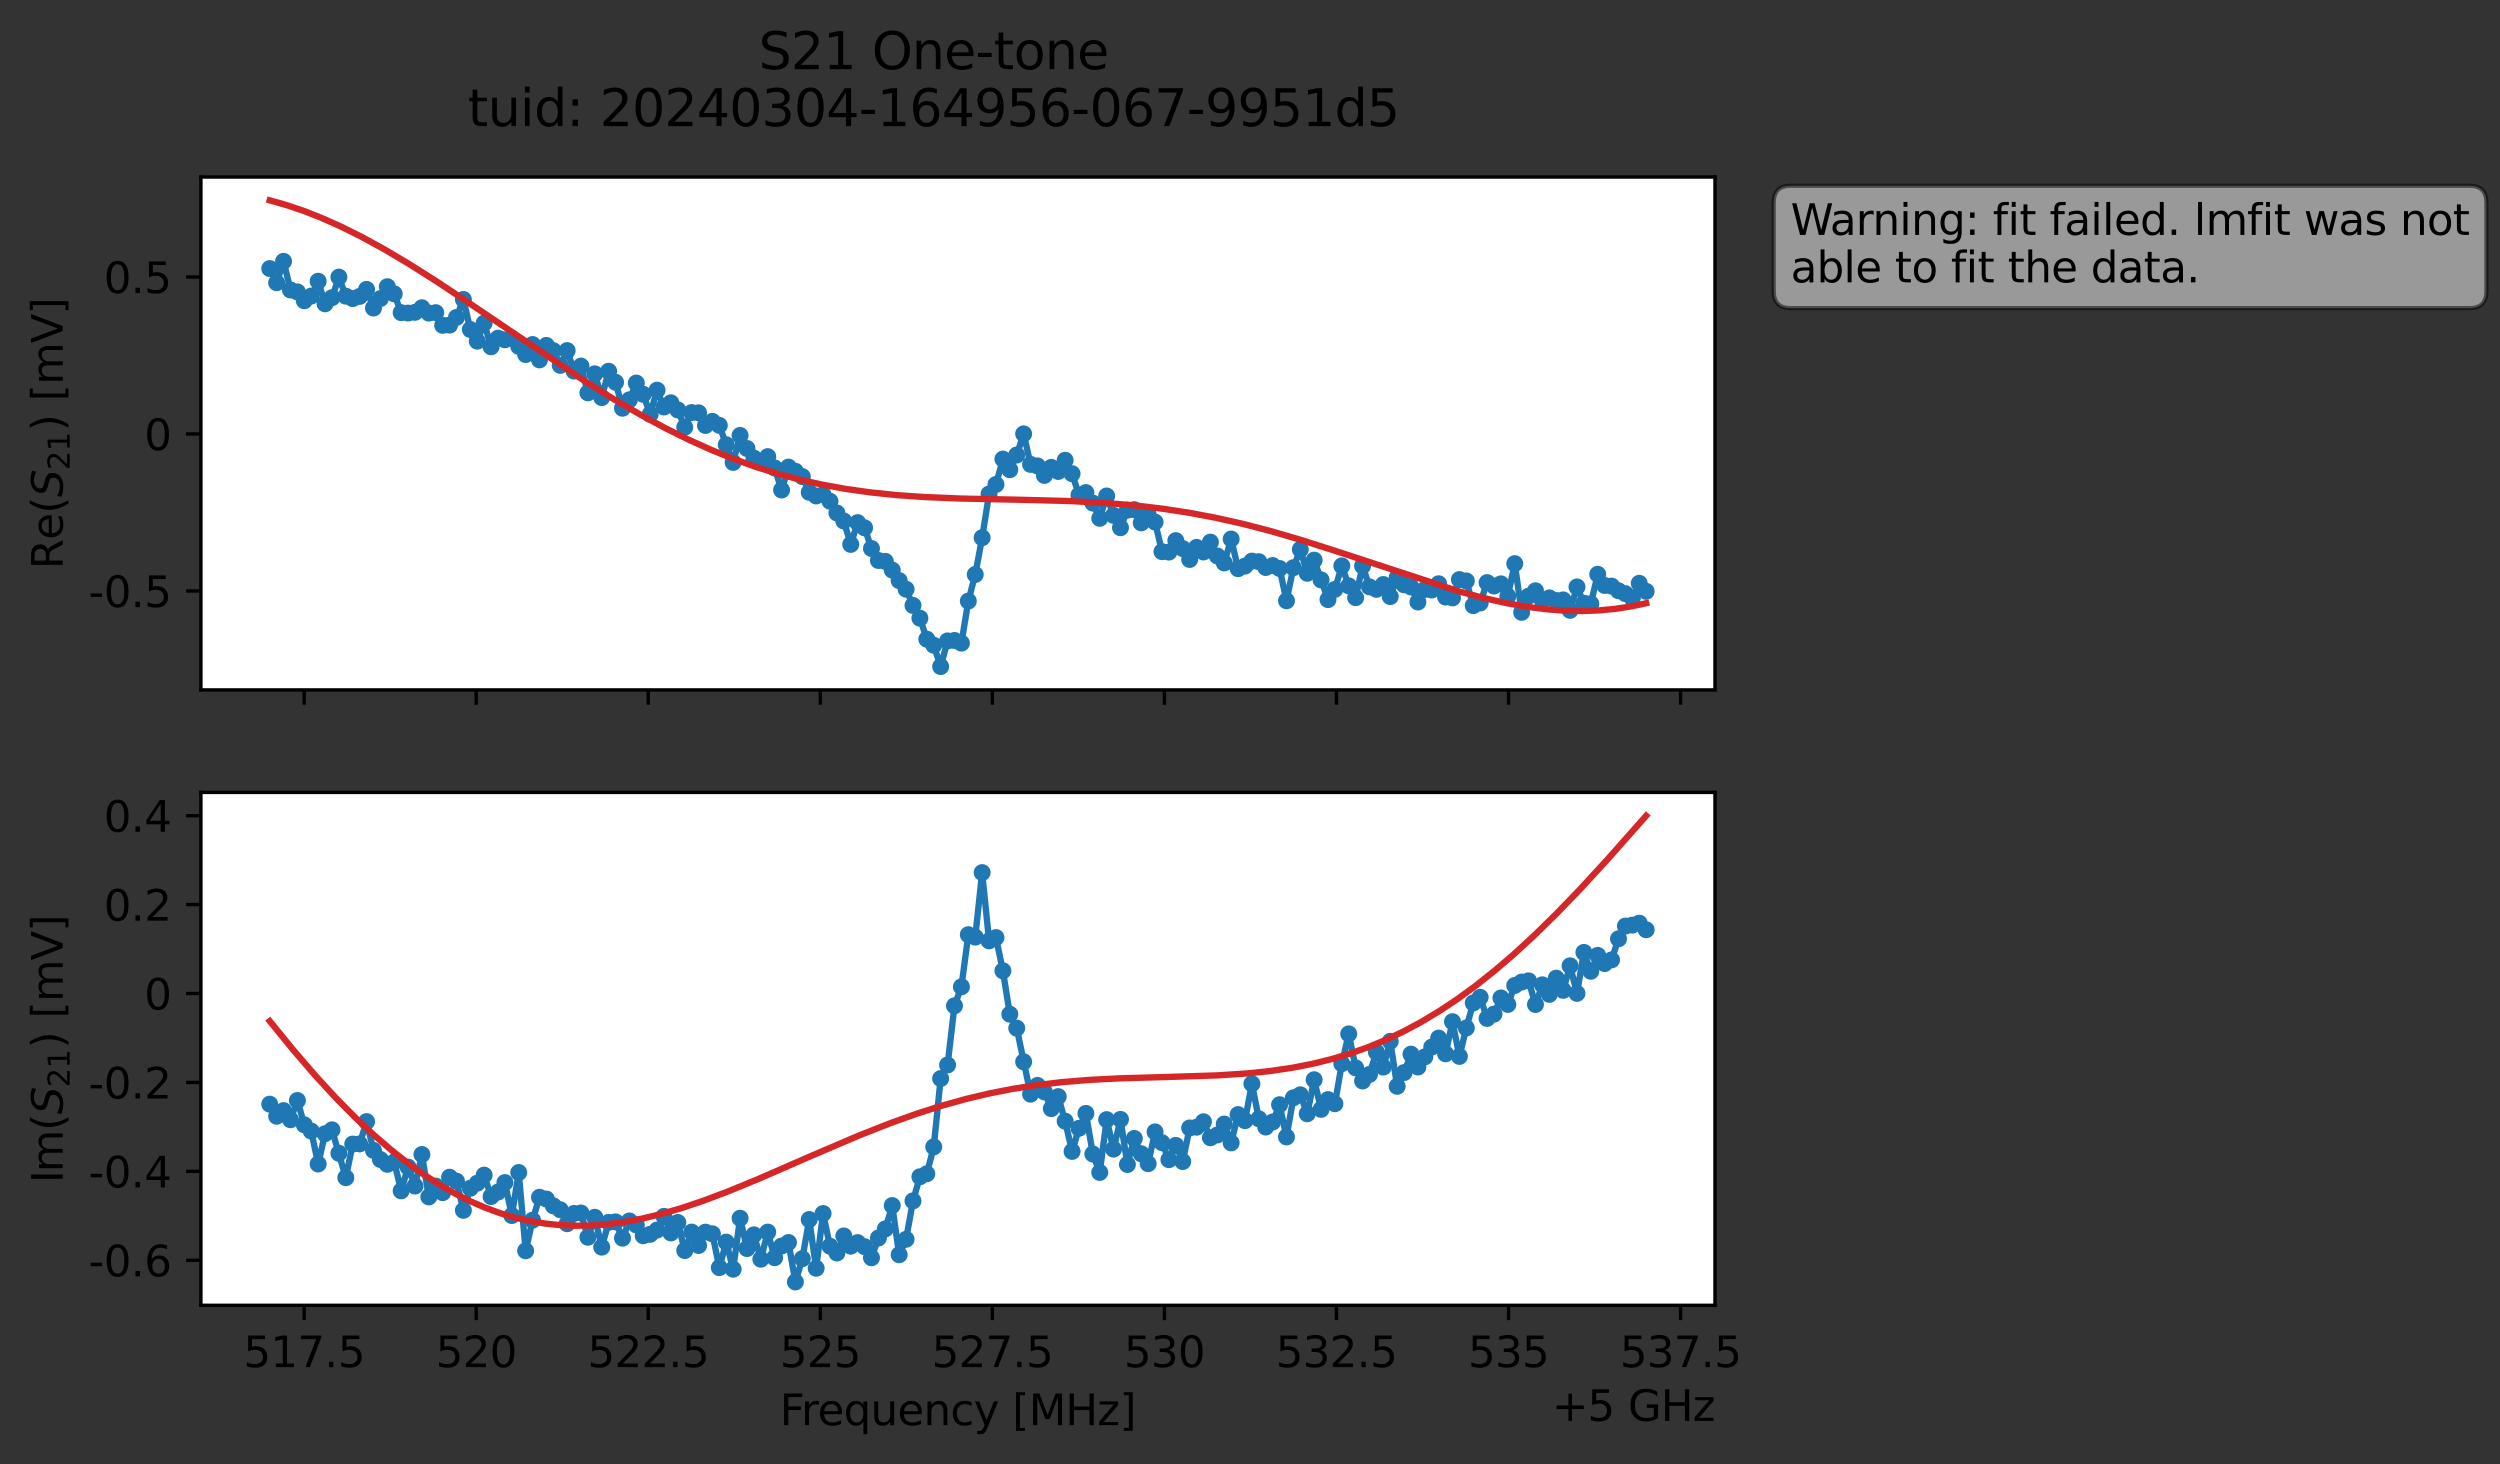 <?xml version="1.0" encoding="utf-8" standalone="no"?>
<!DOCTYPE svg PUBLIC "-//W3C//DTD SVG 1.1//EN"
  "http://www.w3.org/Graphics/SVG/1.1/DTD/svg11.dtd">
<svg xmlns:xlink="http://www.w3.org/1999/xlink" width="589.673pt" height="345.428pt" viewBox="0 0 589.673 345.428" xmlns="http://www.w3.org/2000/svg" version="1.1">
 <rect x="0" y="0" width="589.673" height="345.428" fill="#333333" stroke="none"/>
 <defs>
  <style type="text/css">*{stroke-linejoin: round; stroke-linecap: butt}</style>
 </defs>
 <g id="figure_1">
  <g id="patch_1">
   <path d="M 0 345.428 
L 589.673 345.428 
L 589.673 -0 
L 0 -0 
L 0 345.428 
z
" style="fill: none; opacity: 0"/>
  </g>
  <g id="axes_1">
   <g id="patch_2">
    <path d="M 47.389 162.72 
L 404.509 162.72 
L 404.509 41.76 
L 47.389 41.76 
z
" style="fill: #ffffff"/>
   </g>
   <g id="matplotlib.axis_1">
    <g id="xtick_1">
     <g id="line2d_1">
      <defs>
       <path id="m3dcc5d8f56" d="M 0 0 
L 0 3.5 
" style="stroke: #000000; stroke-width: 0.8"/>
      </defs>
      <g>
       <use xlink:href="#m3dcc5d8f56" x="71.738" y="162.72" style="stroke: #000000; stroke-width: 0.8"/>
      </g>
     </g>
    </g>
    <g id="xtick_2">
     <g id="line2d_2">
      <g>
       <use xlink:href="#m3dcc5d8f56" x="112.32" y="162.72" style="stroke: #000000; stroke-width: 0.8"/>
      </g>
     </g>
    </g>
    <g id="xtick_3">
     <g id="line2d_3">
      <g>
       <use xlink:href="#m3dcc5d8f56" x="152.902" y="162.72" style="stroke: #000000; stroke-width: 0.8"/>
      </g>
     </g>
    </g>
    <g id="xtick_4">
     <g id="line2d_4">
      <g>
       <use xlink:href="#m3dcc5d8f56" x="193.484" y="162.72" style="stroke: #000000; stroke-width: 0.8"/>
      </g>
     </g>
    </g>
    <g id="xtick_5">
     <g id="line2d_5">
      <g>
       <use xlink:href="#m3dcc5d8f56" x="234.065" y="162.72" style="stroke: #000000; stroke-width: 0.8"/>
      </g>
     </g>
    </g>
    <g id="xtick_6">
     <g id="line2d_6">
      <g>
       <use xlink:href="#m3dcc5d8f56" x="274.647" y="162.72" style="stroke: #000000; stroke-width: 0.8"/>
      </g>
     </g>
    </g>
    <g id="xtick_7">
     <g id="line2d_7">
      <g>
       <use xlink:href="#m3dcc5d8f56" x="315.229" y="162.72" style="stroke: #000000; stroke-width: 0.8"/>
      </g>
     </g>
    </g>
    <g id="xtick_8">
     <g id="line2d_8">
      <g>
       <use xlink:href="#m3dcc5d8f56" x="355.811" y="162.72" style="stroke: #000000; stroke-width: 0.8"/>
      </g>
     </g>
    </g>
    <g id="xtick_9">
     <g id="line2d_9">
      <g>
       <use xlink:href="#m3dcc5d8f56" x="396.393" y="162.72" style="stroke: #000000; stroke-width: 0.8"/>
      </g>
     </g>
    </g>
   </g>
   <g id="matplotlib.axis_2">
    <g id="ytick_1">
     <g id="line2d_10">
      <defs>
       <path id="m529e2df21e" d="M 0 0 
L -3.5 0 
" style="stroke: #000000; stroke-width: 0.8"/>
      </defs>
      <g>
       <use xlink:href="#m529e2df21e" x="47.389" y="139.392" style="stroke: #000000; stroke-width: 0.8"/>
      </g>
     </g>
     <g id="text_1">
      <!-- -0.5 -->
      <g transform="translate(20.878 143.191) scale(0.1 -0.1)">
       <defs>
        <path id="DejaVuSans-2d" d="M 313 2009 
L 1997 2009 
L 1997 1497 
L 313 1497 
L 313 2009 
z
" transform="scale(0.016)"/>
        <path id="DejaVuSans-30" d="M 2034 4250 
Q 1547 4250 1301 3770 
Q 1056 3291 1056 2328 
Q 1056 1369 1301 889 
Q 1547 409 2034 409 
Q 2525 409 2770 889 
Q 3016 1369 3016 2328 
Q 3016 3291 2770 3770 
Q 2525 4250 2034 4250 
z
M 2034 4750 
Q 2819 4750 3233 4129 
Q 3647 3509 3647 2328 
Q 3647 1150 3233 529 
Q 2819 -91 2034 -91 
Q 1250 -91 836 529 
Q 422 1150 422 2328 
Q 422 3509 836 4129 
Q 1250 4750 2034 4750 
z
" transform="scale(0.016)"/>
        <path id="DejaVuSans-2e" d="M 684 794 
L 1344 794 
L 1344 0 
L 684 0 
L 684 794 
z
" transform="scale(0.016)"/>
        <path id="DejaVuSans-35" d="M 691 4666 
L 3169 4666 
L 3169 4134 
L 1269 4134 
L 1269 2991 
Q 1406 3038 1543 3061 
Q 1681 3084 1819 3084 
Q 2600 3084 3056 2656 
Q 3513 2228 3513 1497 
Q 3513 744 3044 326 
Q 2575 -91 1722 -91 
Q 1428 -91 1123 -41 
Q 819 9 494 109 
L 494 744 
Q 775 591 1075 516 
Q 1375 441 1709 441 
Q 2250 441 2565 725 
Q 2881 1009 2881 1497 
Q 2881 1984 2565 2268 
Q 2250 2553 1709 2553 
Q 1456 2553 1204 2497 
Q 953 2441 691 2322 
L 691 4666 
z
" transform="scale(0.016)"/>
       </defs>
       <use xlink:href="#DejaVuSans-2d"/>
       <use xlink:href="#DejaVuSans-30" x="36.084"/>
       <use xlink:href="#DejaVuSans-2e" x="99.707"/>
       <use xlink:href="#DejaVuSans-35" x="131.494"/>
      </g>
     </g>
    </g>
    <g id="ytick_2">
     <g id="line2d_11">
      <g>
       <use xlink:href="#m529e2df21e" x="47.389" y="102.362" style="stroke: #000000; stroke-width: 0.8"/>
      </g>
     </g>
     <g id="text_2">
      <!-- 0 -->
      <g transform="translate(34.027 106.161) scale(0.1 -0.1)">
       <use xlink:href="#DejaVuSans-30"/>
      </g>
     </g>
    </g>
    <g id="ytick_3">
     <g id="line2d_12">
      <g>
       <use xlink:href="#m529e2df21e" x="47.389" y="65.333" style="stroke: #000000; stroke-width: 0.8"/>
      </g>
     </g>
     <g id="text_3">
      <!-- 0.5 -->
      <g transform="translate(24.486 69.132) scale(0.1 -0.1)">
       <use xlink:href="#DejaVuSans-30"/>
       <use xlink:href="#DejaVuSans-2e" x="63.623"/>
       <use xlink:href="#DejaVuSans-35" x="95.41"/>
      </g>
     </g>
    </g>
    <g id="text_4">
     <!-- Re$(S_{21})$ [mV] -->
     <g transform="translate(14.798 134.24) rotate(-90) scale(0.1 -0.1)">
      <defs>
       <path id="DejaVuSans-52" d="M 2841 2188 
Q 3044 2119 3236 1894 
Q 3428 1669 3622 1275 
L 4263 0 
L 3584 0 
L 2988 1197 
Q 2756 1666 2539 1819 
Q 2322 1972 1947 1972 
L 1259 1972 
L 1259 0 
L 628 0 
L 628 4666 
L 2053 4666 
Q 2853 4666 3247 4331 
Q 3641 3997 3641 3322 
Q 3641 2881 3436 2590 
Q 3231 2300 2841 2188 
z
M 1259 4147 
L 1259 2491 
L 2053 2491 
Q 2509 2491 2742 2702 
Q 2975 2913 2975 3322 
Q 2975 3731 2742 3939 
Q 2509 4147 2053 4147 
L 1259 4147 
z
" transform="scale(0.016)"/>
       <path id="DejaVuSans-65" d="M 3597 1894 
L 3597 1613 
L 953 1613 
Q 991 1019 1311 708 
Q 1631 397 2203 397 
Q 2534 397 2845 478 
Q 3156 559 3463 722 
L 3463 178 
Q 3153 47 2828 -22 
Q 2503 -91 2169 -91 
Q 1331 -91 842 396 
Q 353 884 353 1716 
Q 353 2575 817 3079 
Q 1281 3584 2069 3584 
Q 2775 3584 3186 3129 
Q 3597 2675 3597 1894 
z
M 3022 2063 
Q 3016 2534 2758 2815 
Q 2500 3097 2075 3097 
Q 1594 3097 1305 2825 
Q 1016 2553 972 2059 
L 3022 2063 
z
" transform="scale(0.016)"/>
       <path id="DejaVuSans-28" d="M 1984 4856 
Q 1566 4138 1362 3434 
Q 1159 2731 1159 2009 
Q 1159 1288 1364 580 
Q 1569 -128 1984 -844 
L 1484 -844 
Q 1016 -109 783 600 
Q 550 1309 550 2009 
Q 550 2706 781 3412 
Q 1013 4119 1484 4856 
L 1984 4856 
z
" transform="scale(0.016)"/>
       <path id="DejaVuSans-Oblique-53" d="M 3859 4513 
L 3738 3897 
Q 3422 4066 3111 4152 
Q 2800 4238 2509 4238 
Q 1944 4238 1609 3991 
Q 1275 3744 1275 3334 
Q 1275 3109 1398 2989 
Q 1522 2869 2034 2731 
L 2413 2638 
Q 3053 2472 3303 2217 
Q 3553 1963 3553 1503 
Q 3553 797 2998 353 
Q 2444 -91 1538 -91 
Q 1166 -91 791 -17 
Q 416 56 38 206 
L 166 856 
Q 513 641 861 531 
Q 1209 422 1556 422 
Q 2147 422 2503 684 
Q 2859 947 2859 1369 
Q 2859 1650 2717 1795 
Q 2575 1941 2106 2059 
L 1728 2156 
Q 1081 2325 845 2545 
Q 609 2766 609 3163 
Q 609 3859 1145 4304 
Q 1681 4750 2541 4750 
Q 2875 4750 3203 4690 
Q 3531 4631 3859 4513 
z
" transform="scale(0.016)"/>
       <path id="DejaVuSans-32" d="M 1228 531 
L 3431 531 
L 3431 0 
L 469 0 
L 469 531 
Q 828 903 1448 1529 
Q 2069 2156 2228 2338 
Q 2531 2678 2651 2914 
Q 2772 3150 2772 3378 
Q 2772 3750 2511 3984 
Q 2250 4219 1831 4219 
Q 1534 4219 1204 4116 
Q 875 4013 500 3803 
L 500 4441 
Q 881 4594 1212 4672 
Q 1544 4750 1819 4750 
Q 2544 4750 2975 4387 
Q 3406 4025 3406 3419 
Q 3406 3131 3298 2873 
Q 3191 2616 2906 2266 
Q 2828 2175 2409 1742 
Q 1991 1309 1228 531 
z
" transform="scale(0.016)"/>
       <path id="DejaVuSans-31" d="M 794 531 
L 1825 531 
L 1825 4091 
L 703 3866 
L 703 4441 
L 1819 4666 
L 2450 4666 
L 2450 531 
L 3481 531 
L 3481 0 
L 794 0 
L 794 531 
z
" transform="scale(0.016)"/>
       <path id="DejaVuSans-29" d="M 513 4856 
L 1013 4856 
Q 1481 4119 1714 3412 
Q 1947 2706 1947 2009 
Q 1947 1309 1714 600 
Q 1481 -109 1013 -844 
L 513 -844 
Q 928 -128 1133 580 
Q 1338 1288 1338 2009 
Q 1338 2731 1133 3434 
Q 928 4138 513 4856 
z
" transform="scale(0.016)"/>
       <path id="DejaVuSans-20" transform="scale(0.016)"/>
       <path id="DejaVuSans-5b" d="M 550 4863 
L 1875 4863 
L 1875 4416 
L 1125 4416 
L 1125 -397 
L 1875 -397 
L 1875 -844 
L 550 -844 
L 550 4863 
z
" transform="scale(0.016)"/>
       <path id="DejaVuSans-6d" d="M 3328 2828 
Q 3544 3216 3844 3400 
Q 4144 3584 4550 3584 
Q 5097 3584 5394 3201 
Q 5691 2819 5691 2113 
L 5691 0 
L 5113 0 
L 5113 2094 
Q 5113 2597 4934 2840 
Q 4756 3084 4391 3084 
Q 3944 3084 3684 2787 
Q 3425 2491 3425 1978 
L 3425 0 
L 2847 0 
L 2847 2094 
Q 2847 2600 2669 2842 
Q 2491 3084 2119 3084 
Q 1678 3084 1418 2786 
Q 1159 2488 1159 1978 
L 1159 0 
L 581 0 
L 581 3500 
L 1159 3500 
L 1159 2956 
Q 1356 3278 1631 3431 
Q 1906 3584 2284 3584 
Q 2666 3584 2933 3390 
Q 3200 3197 3328 2828 
z
" transform="scale(0.016)"/>
       <path id="DejaVuSans-56" d="M 1831 0 
L 50 4666 
L 709 4666 
L 2188 738 
L 3669 4666 
L 4325 4666 
L 2547 0 
L 1831 0 
z
" transform="scale(0.016)"/>
       <path id="DejaVuSans-5d" d="M 1947 4863 
L 1947 -844 
L 622 -844 
L 622 -397 
L 1369 -397 
L 1369 4416 
L 622 4416 
L 622 4863 
L 1947 4863 
z
" transform="scale(0.016)"/>
      </defs>
      <use xlink:href="#DejaVuSans-52" transform="translate(0 0.016)"/>
      <use xlink:href="#DejaVuSans-65" transform="translate(69.482 0.016)"/>
      <use xlink:href="#DejaVuSans-28" transform="translate(131.006 0.016)"/>
      <use xlink:href="#DejaVuSans-Oblique-53" transform="translate(170.02 0.016)"/>
      <use xlink:href="#DejaVuSans-32" transform="translate(233.496 -16.391) scale(0.7)"/>
      <use xlink:href="#DejaVuSans-31" transform="translate(278.032 -16.391) scale(0.7)"/>
      <use xlink:href="#DejaVuSans-29" transform="translate(325.303 0.016)"/>
      <use xlink:href="#DejaVuSans-20" transform="translate(364.316 0.016)"/>
      <use xlink:href="#DejaVuSans-5b" transform="translate(396.104 0.016)"/>
      <use xlink:href="#DejaVuSans-6d" transform="translate(435.117 0.016)"/>
      <use xlink:href="#DejaVuSans-56" transform="translate(532.529 0.016)"/>
      <use xlink:href="#DejaVuSans-5d" transform="translate(600.938 0.016)"/>
     </g>
    </g>
   </g>
   <g id="line2d_13">
    <path d="M 63.622 63.346 
L 65.253 66.688 
L 66.885 61.642 
L 68.516 68.393 
L 70.148 68.857 
L 71.779 70.937 
L 73.41 69.837 
L 75.042 66.336 
L 76.673 71.662 
L 78.305 70.217 
L 79.936 65.365 
L 81.568 69.855 
L 83.199 70.429 
L 84.83 69.906 
L 86.462 68.257 
L 88.093 72.661 
L 89.725 70.421 
L 91.356 67.623 
L 92.988 69.316 
L 94.619 73.741 
L 96.25 73.843 
L 97.882 73.668 
L 99.513 72.591 
L 101.145 73.847 
L 102.776 73.747 
L 104.408 76.732 
L 106.039 76.69 
L 107.67 74.874 
L 109.302 70.64 
L 110.933 77.716 
L 112.565 80.468 
L 114.196 76.212 
L 115.828 81.796 
L 117.459 79.765 
L 119.09 80.148 
L 120.722 79.794 
L 123.985 83.626 
L 125.616 81.26 
L 127.248 84.885 
L 128.879 81.476 
L 130.51 82.703 
L 132.142 86.185 
L 133.773 82.698 
L 135.405 87.531 
L 137.036 86.346 
L 138.668 92.656 
L 140.299 88.165 
L 141.93 93.781 
L 143.562 87.566 
L 145.193 90.172 
L 146.825 96.289 
L 148.456 94.304 
L 150.088 90.35 
L 151.719 93.007 
L 153.35 97.724 
L 154.982 92.025 
L 156.613 96 
L 158.245 95.004 
L 159.876 96.686 
L 161.508 100.767 
L 163.139 97.309 
L 164.77 97.374 
L 166.402 100.353 
L 168.033 99.388 
L 169.665 100.327 
L 171.296 104.907 
L 172.928 109.072 
L 174.559 102.706 
L 176.19 105.781 
L 177.822 108.054 
L 179.453 108.977 
L 181.085 107.697 
L 182.716 110.376 
L 184.348 115.581 
L 185.979 110.173 
L 187.61 111.162 
L 189.242 112.414 
L 190.873 116.12 
L 192.505 116.991 
L 194.136 116.694 
L 195.768 118.228 
L 197.399 120.993 
L 199.03 122.898 
L 200.662 128.405 
L 202.293 123.268 
L 203.925 124.498 
L 205.556 129.376 
L 207.188 132.201 
L 208.819 132.415 
L 210.45 134.466 
L 212.082 136.943 
L 213.713 138.97 
L 215.345 142.804 
L 216.976 145.812 
L 218.608 150.766 
L 220.239 152.19 
L 221.87 157.222 
L 223.502 151.171 
L 225.133 151.066 
L 226.765 151.696 
L 228.396 141.776 
L 230.028 135.507 
L 231.659 126.831 
L 233.29 116.514 
L 234.922 114.272 
L 236.553 108.283 
L 238.185 110.799 
L 239.816 107.32 
L 241.448 102.331 
L 243.079 109.539 
L 244.711 109.896 
L 246.342 112.138 
L 247.973 110.234 
L 249.605 111.207 
L 251.236 108.562 
L 252.868 111.731 
L 254.499 116.764 
L 256.131 116.19 
L 257.762 118.664 
L 259.393 122.257 
L 261.025 116.986 
L 262.656 121.561 
L 264.288 124.472 
L 265.919 120.331 
L 267.551 120.211 
L 269.182 123.327 
L 270.813 121.384 
L 272.445 123.145 
L 274.076 130.118 
L 275.708 130.218 
L 277.339 127.517 
L 278.971 129.388 
L 280.602 131.961 
L 282.233 129.113 
L 283.865 130.202 
L 285.496 127.87 
L 287.128 131.135 
L 288.759 132.78 
L 290.391 127.142 
L 292.022 134.138 
L 293.653 133.524 
L 295.285 132.351 
L 296.916 132.479 
L 298.548 133.858 
L 300.179 133.395 
L 301.811 134.091 
L 303.442 141.705 
L 305.073 133.909 
L 306.705 129.584 
L 308.336 135.215 
L 309.968 132.117 
L 313.231 141.427 
L 314.862 139.016 
L 316.493 133.473 
L 318.125 138.187 
L 319.756 140.965 
L 321.388 133.497 
L 323.019 138.422 
L 324.651 139.001 
L 326.282 137.869 
L 327.913 140.715 
L 329.545 136.242 
L 331.176 137.935 
L 332.808 138.454 
L 334.439 141.995 
L 336.071 139.029 
L 337.702 139.161 
L 339.333 137.689 
L 340.965 140.818 
L 342.596 141.027 
L 344.228 136.701 
L 345.859 137.026 
L 347.491 142.848 
L 349.122 142.223 
L 350.753 137.419 
L 352.385 138.214 
L 354.016 137.71 
L 355.648 140.63 
L 357.279 132.945 
L 358.911 144.438 
L 360.542 140.617 
L 362.173 139.347 
L 363.805 141.698 
L 365.436 141.028 
L 367.068 141.642 
L 368.699 141.499 
L 370.331 143.962 
L 371.962 138.436 
L 373.593 142.264 
L 375.225 142.409 
L 376.856 135.463 
L 378.488 138.094 
L 380.119 138.241 
L 381.751 139.338 
L 383.382 140.025 
L 385.013 141.099 
L 386.645 137.585 
L 388.276 139.479 
L 388.276 139.479 
" clip-path="url(#pa5070351e1)" style="fill: none; stroke: #1f77b4; stroke-width: 1.5; stroke-linecap: square"/>
    <defs>
     <path id="mcc57eff4ec" d="M 0 1.5 
C 0.398 1.5 0.779 1.342 1.061 1.061 
C 1.342 0.779 1.5 0.398 1.5 0 
C 1.5 -0.398 1.342 -0.779 1.061 -1.061 
C 0.779 -1.342 0.398 -1.5 0 -1.5 
C -0.398 -1.5 -0.779 -1.342 -1.061 -1.061 
C -1.342 -0.779 -1.5 -0.398 -1.5 0 
C -1.5 0.398 -1.342 0.779 -1.061 1.061 
C -0.779 1.342 -0.398 1.5 0 1.5 
z
" style="stroke: #1f77b4"/>
    </defs>
    <g clip-path="url(#pa5070351e1)">
     <use xlink:href="#mcc57eff4ec" x="63.622" y="63.346" style="fill: #1f77b4; stroke: #1f77b4"/>
     <use xlink:href="#mcc57eff4ec" x="65.253" y="66.688" style="fill: #1f77b4; stroke: #1f77b4"/>
     <use xlink:href="#mcc57eff4ec" x="66.885" y="61.642" style="fill: #1f77b4; stroke: #1f77b4"/>
     <use xlink:href="#mcc57eff4ec" x="68.516" y="68.393" style="fill: #1f77b4; stroke: #1f77b4"/>
     <use xlink:href="#mcc57eff4ec" x="70.148" y="68.857" style="fill: #1f77b4; stroke: #1f77b4"/>
     <use xlink:href="#mcc57eff4ec" x="71.779" y="70.937" style="fill: #1f77b4; stroke: #1f77b4"/>
     <use xlink:href="#mcc57eff4ec" x="73.41" y="69.837" style="fill: #1f77b4; stroke: #1f77b4"/>
     <use xlink:href="#mcc57eff4ec" x="75.042" y="66.336" style="fill: #1f77b4; stroke: #1f77b4"/>
     <use xlink:href="#mcc57eff4ec" x="76.673" y="71.662" style="fill: #1f77b4; stroke: #1f77b4"/>
     <use xlink:href="#mcc57eff4ec" x="78.305" y="70.217" style="fill: #1f77b4; stroke: #1f77b4"/>
     <use xlink:href="#mcc57eff4ec" x="79.936" y="65.365" style="fill: #1f77b4; stroke: #1f77b4"/>
     <use xlink:href="#mcc57eff4ec" x="81.568" y="69.855" style="fill: #1f77b4; stroke: #1f77b4"/>
     <use xlink:href="#mcc57eff4ec" x="83.199" y="70.429" style="fill: #1f77b4; stroke: #1f77b4"/>
     <use xlink:href="#mcc57eff4ec" x="84.83" y="69.906" style="fill: #1f77b4; stroke: #1f77b4"/>
     <use xlink:href="#mcc57eff4ec" x="86.462" y="68.257" style="fill: #1f77b4; stroke: #1f77b4"/>
     <use xlink:href="#mcc57eff4ec" x="88.093" y="72.661" style="fill: #1f77b4; stroke: #1f77b4"/>
     <use xlink:href="#mcc57eff4ec" x="89.725" y="70.421" style="fill: #1f77b4; stroke: #1f77b4"/>
     <use xlink:href="#mcc57eff4ec" x="91.356" y="67.623" style="fill: #1f77b4; stroke: #1f77b4"/>
     <use xlink:href="#mcc57eff4ec" x="92.988" y="69.316" style="fill: #1f77b4; stroke: #1f77b4"/>
     <use xlink:href="#mcc57eff4ec" x="94.619" y="73.741" style="fill: #1f77b4; stroke: #1f77b4"/>
     <use xlink:href="#mcc57eff4ec" x="96.25" y="73.843" style="fill: #1f77b4; stroke: #1f77b4"/>
     <use xlink:href="#mcc57eff4ec" x="97.882" y="73.668" style="fill: #1f77b4; stroke: #1f77b4"/>
     <use xlink:href="#mcc57eff4ec" x="99.513" y="72.591" style="fill: #1f77b4; stroke: #1f77b4"/>
     <use xlink:href="#mcc57eff4ec" x="101.145" y="73.847" style="fill: #1f77b4; stroke: #1f77b4"/>
     <use xlink:href="#mcc57eff4ec" x="102.776" y="73.747" style="fill: #1f77b4; stroke: #1f77b4"/>
     <use xlink:href="#mcc57eff4ec" x="104.408" y="76.732" style="fill: #1f77b4; stroke: #1f77b4"/>
     <use xlink:href="#mcc57eff4ec" x="106.039" y="76.69" style="fill: #1f77b4; stroke: #1f77b4"/>
     <use xlink:href="#mcc57eff4ec" x="107.67" y="74.874" style="fill: #1f77b4; stroke: #1f77b4"/>
     <use xlink:href="#mcc57eff4ec" x="109.302" y="70.64" style="fill: #1f77b4; stroke: #1f77b4"/>
     <use xlink:href="#mcc57eff4ec" x="110.933" y="77.716" style="fill: #1f77b4; stroke: #1f77b4"/>
     <use xlink:href="#mcc57eff4ec" x="112.565" y="80.468" style="fill: #1f77b4; stroke: #1f77b4"/>
     <use xlink:href="#mcc57eff4ec" x="114.196" y="76.212" style="fill: #1f77b4; stroke: #1f77b4"/>
     <use xlink:href="#mcc57eff4ec" x="115.828" y="81.796" style="fill: #1f77b4; stroke: #1f77b4"/>
     <use xlink:href="#mcc57eff4ec" x="117.459" y="79.765" style="fill: #1f77b4; stroke: #1f77b4"/>
     <use xlink:href="#mcc57eff4ec" x="119.09" y="80.148" style="fill: #1f77b4; stroke: #1f77b4"/>
     <use xlink:href="#mcc57eff4ec" x="120.722" y="79.794" style="fill: #1f77b4; stroke: #1f77b4"/>
     <use xlink:href="#mcc57eff4ec" x="122.353" y="81.703" style="fill: #1f77b4; stroke: #1f77b4"/>
     <use xlink:href="#mcc57eff4ec" x="123.985" y="83.626" style="fill: #1f77b4; stroke: #1f77b4"/>
     <use xlink:href="#mcc57eff4ec" x="125.616" y="81.26" style="fill: #1f77b4; stroke: #1f77b4"/>
     <use xlink:href="#mcc57eff4ec" x="127.248" y="84.885" style="fill: #1f77b4; stroke: #1f77b4"/>
     <use xlink:href="#mcc57eff4ec" x="128.879" y="81.476" style="fill: #1f77b4; stroke: #1f77b4"/>
     <use xlink:href="#mcc57eff4ec" x="130.51" y="82.703" style="fill: #1f77b4; stroke: #1f77b4"/>
     <use xlink:href="#mcc57eff4ec" x="132.142" y="86.185" style="fill: #1f77b4; stroke: #1f77b4"/>
     <use xlink:href="#mcc57eff4ec" x="133.773" y="82.698" style="fill: #1f77b4; stroke: #1f77b4"/>
     <use xlink:href="#mcc57eff4ec" x="135.405" y="87.531" style="fill: #1f77b4; stroke: #1f77b4"/>
     <use xlink:href="#mcc57eff4ec" x="137.036" y="86.346" style="fill: #1f77b4; stroke: #1f77b4"/>
     <use xlink:href="#mcc57eff4ec" x="138.668" y="92.656" style="fill: #1f77b4; stroke: #1f77b4"/>
     <use xlink:href="#mcc57eff4ec" x="140.299" y="88.165" style="fill: #1f77b4; stroke: #1f77b4"/>
     <use xlink:href="#mcc57eff4ec" x="141.93" y="93.781" style="fill: #1f77b4; stroke: #1f77b4"/>
     <use xlink:href="#mcc57eff4ec" x="143.562" y="87.566" style="fill: #1f77b4; stroke: #1f77b4"/>
     <use xlink:href="#mcc57eff4ec" x="145.193" y="90.172" style="fill: #1f77b4; stroke: #1f77b4"/>
     <use xlink:href="#mcc57eff4ec" x="146.825" y="96.289" style="fill: #1f77b4; stroke: #1f77b4"/>
     <use xlink:href="#mcc57eff4ec" x="148.456" y="94.304" style="fill: #1f77b4; stroke: #1f77b4"/>
     <use xlink:href="#mcc57eff4ec" x="150.088" y="90.35" style="fill: #1f77b4; stroke: #1f77b4"/>
     <use xlink:href="#mcc57eff4ec" x="151.719" y="93.007" style="fill: #1f77b4; stroke: #1f77b4"/>
     <use xlink:href="#mcc57eff4ec" x="153.35" y="97.724" style="fill: #1f77b4; stroke: #1f77b4"/>
     <use xlink:href="#mcc57eff4ec" x="154.982" y="92.025" style="fill: #1f77b4; stroke: #1f77b4"/>
     <use xlink:href="#mcc57eff4ec" x="156.613" y="96" style="fill: #1f77b4; stroke: #1f77b4"/>
     <use xlink:href="#mcc57eff4ec" x="158.245" y="95.004" style="fill: #1f77b4; stroke: #1f77b4"/>
     <use xlink:href="#mcc57eff4ec" x="159.876" y="96.686" style="fill: #1f77b4; stroke: #1f77b4"/>
     <use xlink:href="#mcc57eff4ec" x="161.508" y="100.767" style="fill: #1f77b4; stroke: #1f77b4"/>
     <use xlink:href="#mcc57eff4ec" x="163.139" y="97.309" style="fill: #1f77b4; stroke: #1f77b4"/>
     <use xlink:href="#mcc57eff4ec" x="164.77" y="97.374" style="fill: #1f77b4; stroke: #1f77b4"/>
     <use xlink:href="#mcc57eff4ec" x="166.402" y="100.353" style="fill: #1f77b4; stroke: #1f77b4"/>
     <use xlink:href="#mcc57eff4ec" x="168.033" y="99.388" style="fill: #1f77b4; stroke: #1f77b4"/>
     <use xlink:href="#mcc57eff4ec" x="169.665" y="100.327" style="fill: #1f77b4; stroke: #1f77b4"/>
     <use xlink:href="#mcc57eff4ec" x="171.296" y="104.907" style="fill: #1f77b4; stroke: #1f77b4"/>
     <use xlink:href="#mcc57eff4ec" x="172.928" y="109.072" style="fill: #1f77b4; stroke: #1f77b4"/>
     <use xlink:href="#mcc57eff4ec" x="174.559" y="102.706" style="fill: #1f77b4; stroke: #1f77b4"/>
     <use xlink:href="#mcc57eff4ec" x="176.19" y="105.781" style="fill: #1f77b4; stroke: #1f77b4"/>
     <use xlink:href="#mcc57eff4ec" x="177.822" y="108.054" style="fill: #1f77b4; stroke: #1f77b4"/>
     <use xlink:href="#mcc57eff4ec" x="179.453" y="108.977" style="fill: #1f77b4; stroke: #1f77b4"/>
     <use xlink:href="#mcc57eff4ec" x="181.085" y="107.697" style="fill: #1f77b4; stroke: #1f77b4"/>
     <use xlink:href="#mcc57eff4ec" x="182.716" y="110.376" style="fill: #1f77b4; stroke: #1f77b4"/>
     <use xlink:href="#mcc57eff4ec" x="184.348" y="115.581" style="fill: #1f77b4; stroke: #1f77b4"/>
     <use xlink:href="#mcc57eff4ec" x="185.979" y="110.173" style="fill: #1f77b4; stroke: #1f77b4"/>
     <use xlink:href="#mcc57eff4ec" x="187.61" y="111.162" style="fill: #1f77b4; stroke: #1f77b4"/>
     <use xlink:href="#mcc57eff4ec" x="189.242" y="112.414" style="fill: #1f77b4; stroke: #1f77b4"/>
     <use xlink:href="#mcc57eff4ec" x="190.873" y="116.12" style="fill: #1f77b4; stroke: #1f77b4"/>
     <use xlink:href="#mcc57eff4ec" x="192.505" y="116.991" style="fill: #1f77b4; stroke: #1f77b4"/>
     <use xlink:href="#mcc57eff4ec" x="194.136" y="116.694" style="fill: #1f77b4; stroke: #1f77b4"/>
     <use xlink:href="#mcc57eff4ec" x="195.768" y="118.228" style="fill: #1f77b4; stroke: #1f77b4"/>
     <use xlink:href="#mcc57eff4ec" x="197.399" y="120.993" style="fill: #1f77b4; stroke: #1f77b4"/>
     <use xlink:href="#mcc57eff4ec" x="199.03" y="122.898" style="fill: #1f77b4; stroke: #1f77b4"/>
     <use xlink:href="#mcc57eff4ec" x="200.662" y="128.405" style="fill: #1f77b4; stroke: #1f77b4"/>
     <use xlink:href="#mcc57eff4ec" x="202.293" y="123.268" style="fill: #1f77b4; stroke: #1f77b4"/>
     <use xlink:href="#mcc57eff4ec" x="203.925" y="124.498" style="fill: #1f77b4; stroke: #1f77b4"/>
     <use xlink:href="#mcc57eff4ec" x="205.556" y="129.376" style="fill: #1f77b4; stroke: #1f77b4"/>
     <use xlink:href="#mcc57eff4ec" x="207.188" y="132.201" style="fill: #1f77b4; stroke: #1f77b4"/>
     <use xlink:href="#mcc57eff4ec" x="208.819" y="132.415" style="fill: #1f77b4; stroke: #1f77b4"/>
     <use xlink:href="#mcc57eff4ec" x="210.45" y="134.466" style="fill: #1f77b4; stroke: #1f77b4"/>
     <use xlink:href="#mcc57eff4ec" x="212.082" y="136.943" style="fill: #1f77b4; stroke: #1f77b4"/>
     <use xlink:href="#mcc57eff4ec" x="213.713" y="138.97" style="fill: #1f77b4; stroke: #1f77b4"/>
     <use xlink:href="#mcc57eff4ec" x="215.345" y="142.804" style="fill: #1f77b4; stroke: #1f77b4"/>
     <use xlink:href="#mcc57eff4ec" x="216.976" y="145.812" style="fill: #1f77b4; stroke: #1f77b4"/>
     <use xlink:href="#mcc57eff4ec" x="218.608" y="150.766" style="fill: #1f77b4; stroke: #1f77b4"/>
     <use xlink:href="#mcc57eff4ec" x="220.239" y="152.19" style="fill: #1f77b4; stroke: #1f77b4"/>
     <use xlink:href="#mcc57eff4ec" x="221.87" y="157.222" style="fill: #1f77b4; stroke: #1f77b4"/>
     <use xlink:href="#mcc57eff4ec" x="223.502" y="151.171" style="fill: #1f77b4; stroke: #1f77b4"/>
     <use xlink:href="#mcc57eff4ec" x="225.133" y="151.066" style="fill: #1f77b4; stroke: #1f77b4"/>
     <use xlink:href="#mcc57eff4ec" x="226.765" y="151.696" style="fill: #1f77b4; stroke: #1f77b4"/>
     <use xlink:href="#mcc57eff4ec" x="228.396" y="141.776" style="fill: #1f77b4; stroke: #1f77b4"/>
     <use xlink:href="#mcc57eff4ec" x="230.028" y="135.507" style="fill: #1f77b4; stroke: #1f77b4"/>
     <use xlink:href="#mcc57eff4ec" x="231.659" y="126.831" style="fill: #1f77b4; stroke: #1f77b4"/>
     <use xlink:href="#mcc57eff4ec" x="233.29" y="116.514" style="fill: #1f77b4; stroke: #1f77b4"/>
     <use xlink:href="#mcc57eff4ec" x="234.922" y="114.272" style="fill: #1f77b4; stroke: #1f77b4"/>
     <use xlink:href="#mcc57eff4ec" x="236.553" y="108.283" style="fill: #1f77b4; stroke: #1f77b4"/>
     <use xlink:href="#mcc57eff4ec" x="238.185" y="110.799" style="fill: #1f77b4; stroke: #1f77b4"/>
     <use xlink:href="#mcc57eff4ec" x="239.816" y="107.32" style="fill: #1f77b4; stroke: #1f77b4"/>
     <use xlink:href="#mcc57eff4ec" x="241.448" y="102.331" style="fill: #1f77b4; stroke: #1f77b4"/>
     <use xlink:href="#mcc57eff4ec" x="243.079" y="109.539" style="fill: #1f77b4; stroke: #1f77b4"/>
     <use xlink:href="#mcc57eff4ec" x="244.711" y="109.896" style="fill: #1f77b4; stroke: #1f77b4"/>
     <use xlink:href="#mcc57eff4ec" x="246.342" y="112.138" style="fill: #1f77b4; stroke: #1f77b4"/>
     <use xlink:href="#mcc57eff4ec" x="247.973" y="110.234" style="fill: #1f77b4; stroke: #1f77b4"/>
     <use xlink:href="#mcc57eff4ec" x="249.605" y="111.207" style="fill: #1f77b4; stroke: #1f77b4"/>
     <use xlink:href="#mcc57eff4ec" x="251.236" y="108.562" style="fill: #1f77b4; stroke: #1f77b4"/>
     <use xlink:href="#mcc57eff4ec" x="252.868" y="111.731" style="fill: #1f77b4; stroke: #1f77b4"/>
     <use xlink:href="#mcc57eff4ec" x="254.499" y="116.764" style="fill: #1f77b4; stroke: #1f77b4"/>
     <use xlink:href="#mcc57eff4ec" x="256.131" y="116.19" style="fill: #1f77b4; stroke: #1f77b4"/>
     <use xlink:href="#mcc57eff4ec" x="257.762" y="118.664" style="fill: #1f77b4; stroke: #1f77b4"/>
     <use xlink:href="#mcc57eff4ec" x="259.393" y="122.257" style="fill: #1f77b4; stroke: #1f77b4"/>
     <use xlink:href="#mcc57eff4ec" x="261.025" y="116.986" style="fill: #1f77b4; stroke: #1f77b4"/>
     <use xlink:href="#mcc57eff4ec" x="262.656" y="121.561" style="fill: #1f77b4; stroke: #1f77b4"/>
     <use xlink:href="#mcc57eff4ec" x="264.288" y="124.472" style="fill: #1f77b4; stroke: #1f77b4"/>
     <use xlink:href="#mcc57eff4ec" x="265.919" y="120.331" style="fill: #1f77b4; stroke: #1f77b4"/>
     <use xlink:href="#mcc57eff4ec" x="267.551" y="120.211" style="fill: #1f77b4; stroke: #1f77b4"/>
     <use xlink:href="#mcc57eff4ec" x="269.182" y="123.327" style="fill: #1f77b4; stroke: #1f77b4"/>
     <use xlink:href="#mcc57eff4ec" x="270.813" y="121.384" style="fill: #1f77b4; stroke: #1f77b4"/>
     <use xlink:href="#mcc57eff4ec" x="272.445" y="123.145" style="fill: #1f77b4; stroke: #1f77b4"/>
     <use xlink:href="#mcc57eff4ec" x="274.076" y="130.118" style="fill: #1f77b4; stroke: #1f77b4"/>
     <use xlink:href="#mcc57eff4ec" x="275.708" y="130.218" style="fill: #1f77b4; stroke: #1f77b4"/>
     <use xlink:href="#mcc57eff4ec" x="277.339" y="127.517" style="fill: #1f77b4; stroke: #1f77b4"/>
     <use xlink:href="#mcc57eff4ec" x="278.971" y="129.388" style="fill: #1f77b4; stroke: #1f77b4"/>
     <use xlink:href="#mcc57eff4ec" x="280.602" y="131.961" style="fill: #1f77b4; stroke: #1f77b4"/>
     <use xlink:href="#mcc57eff4ec" x="282.233" y="129.113" style="fill: #1f77b4; stroke: #1f77b4"/>
     <use xlink:href="#mcc57eff4ec" x="283.865" y="130.202" style="fill: #1f77b4; stroke: #1f77b4"/>
     <use xlink:href="#mcc57eff4ec" x="285.496" y="127.87" style="fill: #1f77b4; stroke: #1f77b4"/>
     <use xlink:href="#mcc57eff4ec" x="287.128" y="131.135" style="fill: #1f77b4; stroke: #1f77b4"/>
     <use xlink:href="#mcc57eff4ec" x="288.759" y="132.78" style="fill: #1f77b4; stroke: #1f77b4"/>
     <use xlink:href="#mcc57eff4ec" x="290.391" y="127.142" style="fill: #1f77b4; stroke: #1f77b4"/>
     <use xlink:href="#mcc57eff4ec" x="292.022" y="134.138" style="fill: #1f77b4; stroke: #1f77b4"/>
     <use xlink:href="#mcc57eff4ec" x="293.653" y="133.524" style="fill: #1f77b4; stroke: #1f77b4"/>
     <use xlink:href="#mcc57eff4ec" x="295.285" y="132.351" style="fill: #1f77b4; stroke: #1f77b4"/>
     <use xlink:href="#mcc57eff4ec" x="296.916" y="132.479" style="fill: #1f77b4; stroke: #1f77b4"/>
     <use xlink:href="#mcc57eff4ec" x="298.548" y="133.858" style="fill: #1f77b4; stroke: #1f77b4"/>
     <use xlink:href="#mcc57eff4ec" x="300.179" y="133.395" style="fill: #1f77b4; stroke: #1f77b4"/>
     <use xlink:href="#mcc57eff4ec" x="301.811" y="134.091" style="fill: #1f77b4; stroke: #1f77b4"/>
     <use xlink:href="#mcc57eff4ec" x="303.442" y="141.705" style="fill: #1f77b4; stroke: #1f77b4"/>
     <use xlink:href="#mcc57eff4ec" x="305.073" y="133.909" style="fill: #1f77b4; stroke: #1f77b4"/>
     <use xlink:href="#mcc57eff4ec" x="306.705" y="129.584" style="fill: #1f77b4; stroke: #1f77b4"/>
     <use xlink:href="#mcc57eff4ec" x="308.336" y="135.215" style="fill: #1f77b4; stroke: #1f77b4"/>
     <use xlink:href="#mcc57eff4ec" x="309.968" y="132.117" style="fill: #1f77b4; stroke: #1f77b4"/>
     <use xlink:href="#mcc57eff4ec" x="311.599" y="136.777" style="fill: #1f77b4; stroke: #1f77b4"/>
     <use xlink:href="#mcc57eff4ec" x="313.231" y="141.427" style="fill: #1f77b4; stroke: #1f77b4"/>
     <use xlink:href="#mcc57eff4ec" x="314.862" y="139.016" style="fill: #1f77b4; stroke: #1f77b4"/>
     <use xlink:href="#mcc57eff4ec" x="316.493" y="133.473" style="fill: #1f77b4; stroke: #1f77b4"/>
     <use xlink:href="#mcc57eff4ec" x="318.125" y="138.187" style="fill: #1f77b4; stroke: #1f77b4"/>
     <use xlink:href="#mcc57eff4ec" x="319.756" y="140.965" style="fill: #1f77b4; stroke: #1f77b4"/>
     <use xlink:href="#mcc57eff4ec" x="321.388" y="133.497" style="fill: #1f77b4; stroke: #1f77b4"/>
     <use xlink:href="#mcc57eff4ec" x="323.019" y="138.422" style="fill: #1f77b4; stroke: #1f77b4"/>
     <use xlink:href="#mcc57eff4ec" x="324.651" y="139.001" style="fill: #1f77b4; stroke: #1f77b4"/>
     <use xlink:href="#mcc57eff4ec" x="326.282" y="137.869" style="fill: #1f77b4; stroke: #1f77b4"/>
     <use xlink:href="#mcc57eff4ec" x="327.913" y="140.715" style="fill: #1f77b4; stroke: #1f77b4"/>
     <use xlink:href="#mcc57eff4ec" x="329.545" y="136.242" style="fill: #1f77b4; stroke: #1f77b4"/>
     <use xlink:href="#mcc57eff4ec" x="331.176" y="137.935" style="fill: #1f77b4; stroke: #1f77b4"/>
     <use xlink:href="#mcc57eff4ec" x="332.808" y="138.454" style="fill: #1f77b4; stroke: #1f77b4"/>
     <use xlink:href="#mcc57eff4ec" x="334.439" y="141.995" style="fill: #1f77b4; stroke: #1f77b4"/>
     <use xlink:href="#mcc57eff4ec" x="336.071" y="139.029" style="fill: #1f77b4; stroke: #1f77b4"/>
     <use xlink:href="#mcc57eff4ec" x="337.702" y="139.161" style="fill: #1f77b4; stroke: #1f77b4"/>
     <use xlink:href="#mcc57eff4ec" x="339.333" y="137.689" style="fill: #1f77b4; stroke: #1f77b4"/>
     <use xlink:href="#mcc57eff4ec" x="340.965" y="140.818" style="fill: #1f77b4; stroke: #1f77b4"/>
     <use xlink:href="#mcc57eff4ec" x="342.596" y="141.027" style="fill: #1f77b4; stroke: #1f77b4"/>
     <use xlink:href="#mcc57eff4ec" x="344.228" y="136.701" style="fill: #1f77b4; stroke: #1f77b4"/>
     <use xlink:href="#mcc57eff4ec" x="345.859" y="137.026" style="fill: #1f77b4; stroke: #1f77b4"/>
     <use xlink:href="#mcc57eff4ec" x="347.491" y="142.848" style="fill: #1f77b4; stroke: #1f77b4"/>
     <use xlink:href="#mcc57eff4ec" x="349.122" y="142.223" style="fill: #1f77b4; stroke: #1f77b4"/>
     <use xlink:href="#mcc57eff4ec" x="350.753" y="137.419" style="fill: #1f77b4; stroke: #1f77b4"/>
     <use xlink:href="#mcc57eff4ec" x="352.385" y="138.214" style="fill: #1f77b4; stroke: #1f77b4"/>
     <use xlink:href="#mcc57eff4ec" x="354.016" y="137.71" style="fill: #1f77b4; stroke: #1f77b4"/>
     <use xlink:href="#mcc57eff4ec" x="355.648" y="140.63" style="fill: #1f77b4; stroke: #1f77b4"/>
     <use xlink:href="#mcc57eff4ec" x="357.279" y="132.945" style="fill: #1f77b4; stroke: #1f77b4"/>
     <use xlink:href="#mcc57eff4ec" x="358.911" y="144.438" style="fill: #1f77b4; stroke: #1f77b4"/>
     <use xlink:href="#mcc57eff4ec" x="360.542" y="140.617" style="fill: #1f77b4; stroke: #1f77b4"/>
     <use xlink:href="#mcc57eff4ec" x="362.173" y="139.347" style="fill: #1f77b4; stroke: #1f77b4"/>
     <use xlink:href="#mcc57eff4ec" x="363.805" y="141.698" style="fill: #1f77b4; stroke: #1f77b4"/>
     <use xlink:href="#mcc57eff4ec" x="365.436" y="141.028" style="fill: #1f77b4; stroke: #1f77b4"/>
     <use xlink:href="#mcc57eff4ec" x="367.068" y="141.642" style="fill: #1f77b4; stroke: #1f77b4"/>
     <use xlink:href="#mcc57eff4ec" x="368.699" y="141.499" style="fill: #1f77b4; stroke: #1f77b4"/>
     <use xlink:href="#mcc57eff4ec" x="370.331" y="143.962" style="fill: #1f77b4; stroke: #1f77b4"/>
     <use xlink:href="#mcc57eff4ec" x="371.962" y="138.436" style="fill: #1f77b4; stroke: #1f77b4"/>
     <use xlink:href="#mcc57eff4ec" x="373.593" y="142.264" style="fill: #1f77b4; stroke: #1f77b4"/>
     <use xlink:href="#mcc57eff4ec" x="375.225" y="142.409" style="fill: #1f77b4; stroke: #1f77b4"/>
     <use xlink:href="#mcc57eff4ec" x="376.856" y="135.463" style="fill: #1f77b4; stroke: #1f77b4"/>
     <use xlink:href="#mcc57eff4ec" x="378.488" y="138.094" style="fill: #1f77b4; stroke: #1f77b4"/>
     <use xlink:href="#mcc57eff4ec" x="380.119" y="138.241" style="fill: #1f77b4; stroke: #1f77b4"/>
     <use xlink:href="#mcc57eff4ec" x="381.751" y="139.338" style="fill: #1f77b4; stroke: #1f77b4"/>
     <use xlink:href="#mcc57eff4ec" x="383.382" y="140.025" style="fill: #1f77b4; stroke: #1f77b4"/>
     <use xlink:href="#mcc57eff4ec" x="385.013" y="141.099" style="fill: #1f77b4; stroke: #1f77b4"/>
     <use xlink:href="#mcc57eff4ec" x="386.645" y="137.585" style="fill: #1f77b4; stroke: #1f77b4"/>
     <use xlink:href="#mcc57eff4ec" x="388.276" y="139.479" style="fill: #1f77b4; stroke: #1f77b4"/>
    </g>
   </g>
   <g id="line2d_14">
    <path d="M 63.622 47.258 
L 67.522 48.357 
L 71.746 49.788 
L 75.971 51.453 
L 80.521 53.489 
L 85.395 55.922 
L 90.595 58.77 
L 96.445 62.239 
L 103.269 66.564 
L 111.719 72.203 
L 137.717 89.753 
L 144.867 94.206 
L 151.041 97.805 
L 156.891 100.967 
L 162.416 103.708 
L 167.94 106.194 
L 173.14 108.291 
L 178.34 110.149 
L 183.539 111.769 
L 188.739 113.155 
L 193.939 114.316 
L 199.463 115.318 
L 205.313 116.143 
L 211.487 116.781 
L 218.312 117.255 
L 226.437 117.587 
L 239.436 117.852 
L 252.435 118.187 
L 260.559 118.619 
L 267.709 119.222 
L 274.209 119.988 
L 280.383 120.93 
L 286.558 122.09 
L 293.057 123.544 
L 299.557 125.225 
L 306.706 127.304 
L 315.156 130.004 
L 344.079 139.482 
L 349.929 141.045 
L 355.128 142.22 
L 360.003 143.097 
L 364.553 143.689 
L 368.778 144.02 
L 373.002 144.12 
L 376.902 143.99 
L 380.802 143.635 
L 384.702 143.042 
L 388.276 142.281 
L 388.276 142.281 
" clip-path="url(#pa5070351e1)" style="fill: none; stroke: #d62728; stroke-width: 1.5; stroke-linecap: square"/>
   </g>
   <g id="patch_3">
    <path d="M 47.389 162.72 
L 47.389 41.76 
" style="fill: none; stroke: #000000; stroke-width: 0.8; stroke-linejoin: miter; stroke-linecap: square"/>
   </g>
   <g id="patch_4">
    <path d="M 404.509 162.72 
L 404.509 41.76 
" style="fill: none; stroke: #000000; stroke-width: 0.8; stroke-linejoin: miter; stroke-linecap: square"/>
   </g>
   <g id="patch_5">
    <path d="M 47.389 162.72 
L 404.509 162.72 
" style="fill: none; stroke: #000000; stroke-width: 0.8; stroke-linejoin: miter; stroke-linecap: square"/>
   </g>
   <g id="patch_6">
    <path d="M 47.389 41.76 
L 404.509 41.76 
" style="fill: none; stroke: #000000; stroke-width: 0.8; stroke-linejoin: miter; stroke-linecap: square"/>
   </g>
   <g id="text_5">
    <g id="patch_7">
     <path d="M 422.365 72.684 
L 582.473 72.684 
Q 586.473 72.684 586.473 68.684 
L 586.473 47.808 
Q 586.473 43.808 582.473 43.808 
L 422.365 43.808 
Q 418.365 43.808 418.365 47.808 
L 418.365 68.684 
Q 418.365 72.684 422.365 72.684 
z
" style="fill: #ffffff; opacity: 0.5; stroke: #000000; stroke-linejoin: miter"/>
    </g>
    <!-- Warning: fit failed. lmfit was not -->
    <g transform="translate(422.365 55.406) scale(0.1 -0.1)">
     <defs>
      <path id="DejaVuSans-57" d="M 213 4666 
L 850 4666 
L 1831 722 
L 2809 4666 
L 3519 4666 
L 4500 722 
L 5478 4666 
L 6119 4666 
L 4947 0 
L 4153 0 
L 3169 4050 
L 2175 0 
L 1381 0 
L 213 4666 
z
" transform="scale(0.016)"/>
      <path id="DejaVuSans-61" d="M 2194 1759 
Q 1497 1759 1228 1600 
Q 959 1441 959 1056 
Q 959 750 1161 570 
Q 1363 391 1709 391 
Q 2188 391 2477 730 
Q 2766 1069 2766 1631 
L 2766 1759 
L 2194 1759 
z
M 3341 1997 
L 3341 0 
L 2766 0 
L 2766 531 
Q 2569 213 2275 61 
Q 1981 -91 1556 -91 
Q 1019 -91 701 211 
Q 384 513 384 1019 
Q 384 1609 779 1909 
Q 1175 2209 1959 2209 
L 2766 2209 
L 2766 2266 
Q 2766 2663 2505 2880 
Q 2244 3097 1772 3097 
Q 1472 3097 1187 3025 
Q 903 2953 641 2809 
L 641 3341 
Q 956 3463 1253 3523 
Q 1550 3584 1831 3584 
Q 2591 3584 2966 3190 
Q 3341 2797 3341 1997 
z
" transform="scale(0.016)"/>
      <path id="DejaVuSans-72" d="M 2631 2963 
Q 2534 3019 2420 3045 
Q 2306 3072 2169 3072 
Q 1681 3072 1420 2755 
Q 1159 2438 1159 1844 
L 1159 0 
L 581 0 
L 581 3500 
L 1159 3500 
L 1159 2956 
Q 1341 3275 1631 3429 
Q 1922 3584 2338 3584 
Q 2397 3584 2469 3576 
Q 2541 3569 2628 3553 
L 2631 2963 
z
" transform="scale(0.016)"/>
      <path id="DejaVuSans-6e" d="M 3513 2113 
L 3513 0 
L 2938 0 
L 2938 2094 
Q 2938 2591 2744 2837 
Q 2550 3084 2163 3084 
Q 1697 3084 1428 2787 
Q 1159 2491 1159 1978 
L 1159 0 
L 581 0 
L 581 3500 
L 1159 3500 
L 1159 2956 
Q 1366 3272 1645 3428 
Q 1925 3584 2291 3584 
Q 2894 3584 3203 3211 
Q 3513 2838 3513 2113 
z
" transform="scale(0.016)"/>
      <path id="DejaVuSans-69" d="M 603 3500 
L 1178 3500 
L 1178 0 
L 603 0 
L 603 3500 
z
M 603 4863 
L 1178 4863 
L 1178 4134 
L 603 4134 
L 603 4863 
z
" transform="scale(0.016)"/>
      <path id="DejaVuSans-67" d="M 2906 1791 
Q 2906 2416 2648 2759 
Q 2391 3103 1925 3103 
Q 1463 3103 1205 2759 
Q 947 2416 947 1791 
Q 947 1169 1205 825 
Q 1463 481 1925 481 
Q 2391 481 2648 825 
Q 2906 1169 2906 1791 
z
M 3481 434 
Q 3481 -459 3084 -895 
Q 2688 -1331 1869 -1331 
Q 1566 -1331 1297 -1286 
Q 1028 -1241 775 -1147 
L 775 -588 
Q 1028 -725 1275 -790 
Q 1522 -856 1778 -856 
Q 2344 -856 2625 -561 
Q 2906 -266 2906 331 
L 2906 616 
Q 2728 306 2450 153 
Q 2172 0 1784 0 
Q 1141 0 747 490 
Q 353 981 353 1791 
Q 353 2603 747 3093 
Q 1141 3584 1784 3584 
Q 2172 3584 2450 3431 
Q 2728 3278 2906 2969 
L 2906 3500 
L 3481 3500 
L 3481 434 
z
" transform="scale(0.016)"/>
      <path id="DejaVuSans-3a" d="M 750 794 
L 1409 794 
L 1409 0 
L 750 0 
L 750 794 
z
M 750 3309 
L 1409 3309 
L 1409 2516 
L 750 2516 
L 750 3309 
z
" transform="scale(0.016)"/>
      <path id="DejaVuSans-66" d="M 2375 4863 
L 2375 4384 
L 1825 4384 
Q 1516 4384 1395 4259 
Q 1275 4134 1275 3809 
L 1275 3500 
L 2222 3500 
L 2222 3053 
L 1275 3053 
L 1275 0 
L 697 0 
L 697 3053 
L 147 3053 
L 147 3500 
L 697 3500 
L 697 3744 
Q 697 4328 969 4595 
Q 1241 4863 1831 4863 
L 2375 4863 
z
" transform="scale(0.016)"/>
      <path id="DejaVuSans-74" d="M 1172 4494 
L 1172 3500 
L 2356 3500 
L 2356 3053 
L 1172 3053 
L 1172 1153 
Q 1172 725 1289 603 
Q 1406 481 1766 481 
L 2356 481 
L 2356 0 
L 1766 0 
Q 1100 0 847 248 
Q 594 497 594 1153 
L 594 3053 
L 172 3053 
L 172 3500 
L 594 3500 
L 594 4494 
L 1172 4494 
z
" transform="scale(0.016)"/>
      <path id="DejaVuSans-6c" d="M 603 4863 
L 1178 4863 
L 1178 0 
L 603 0 
L 603 4863 
z
" transform="scale(0.016)"/>
      <path id="DejaVuSans-64" d="M 2906 2969 
L 2906 4863 
L 3481 4863 
L 3481 0 
L 2906 0 
L 2906 525 
Q 2725 213 2448 61 
Q 2172 -91 1784 -91 
Q 1150 -91 751 415 
Q 353 922 353 1747 
Q 353 2572 751 3078 
Q 1150 3584 1784 3584 
Q 2172 3584 2448 3432 
Q 2725 3281 2906 2969 
z
M 947 1747 
Q 947 1113 1208 752 
Q 1469 391 1925 391 
Q 2381 391 2643 752 
Q 2906 1113 2906 1747 
Q 2906 2381 2643 2742 
Q 2381 3103 1925 3103 
Q 1469 3103 1208 2742 
Q 947 2381 947 1747 
z
" transform="scale(0.016)"/>
      <path id="DejaVuSans-77" d="M 269 3500 
L 844 3500 
L 1563 769 
L 2278 3500 
L 2956 3500 
L 3675 769 
L 4391 3500 
L 4966 3500 
L 4050 0 
L 3372 0 
L 2619 2869 
L 1863 0 
L 1184 0 
L 269 3500 
z
" transform="scale(0.016)"/>
      <path id="DejaVuSans-73" d="M 2834 3397 
L 2834 2853 
Q 2591 2978 2328 3040 
Q 2066 3103 1784 3103 
Q 1356 3103 1142 2972 
Q 928 2841 928 2578 
Q 928 2378 1081 2264 
Q 1234 2150 1697 2047 
L 1894 2003 
Q 2506 1872 2764 1633 
Q 3022 1394 3022 966 
Q 3022 478 2636 193 
Q 2250 -91 1575 -91 
Q 1294 -91 989 -36 
Q 684 19 347 128 
L 347 722 
Q 666 556 975 473 
Q 1284 391 1588 391 
Q 1994 391 2212 530 
Q 2431 669 2431 922 
Q 2431 1156 2273 1281 
Q 2116 1406 1581 1522 
L 1381 1569 
Q 847 1681 609 1914 
Q 372 2147 372 2553 
Q 372 3047 722 3315 
Q 1072 3584 1716 3584 
Q 2034 3584 2315 3537 
Q 2597 3491 2834 3397 
z
" transform="scale(0.016)"/>
      <path id="DejaVuSans-6f" d="M 1959 3097 
Q 1497 3097 1228 2736 
Q 959 2375 959 1747 
Q 959 1119 1226 758 
Q 1494 397 1959 397 
Q 2419 397 2687 759 
Q 2956 1122 2956 1747 
Q 2956 2369 2687 2733 
Q 2419 3097 1959 3097 
z
M 1959 3584 
Q 2709 3584 3137 3096 
Q 3566 2609 3566 1747 
Q 3566 888 3137 398 
Q 2709 -91 1959 -91 
Q 1206 -91 779 398 
Q 353 888 353 1747 
Q 353 2609 779 3096 
Q 1206 3584 1959 3584 
z
" transform="scale(0.016)"/>
     </defs>
     <use xlink:href="#DejaVuSans-57"/>
     <use xlink:href="#DejaVuSans-61" x="92.502"/>
     <use xlink:href="#DejaVuSans-72" x="153.781"/>
     <use xlink:href="#DejaVuSans-6e" x="193.145"/>
     <use xlink:href="#DejaVuSans-69" x="256.523"/>
     <use xlink:href="#DejaVuSans-6e" x="284.307"/>
     <use xlink:href="#DejaVuSans-67" x="347.686"/>
     <use xlink:href="#DejaVuSans-3a" x="411.162"/>
     <use xlink:href="#DejaVuSans-20" x="444.854"/>
     <use xlink:href="#DejaVuSans-66" x="476.641"/>
     <use xlink:href="#DejaVuSans-69" x="511.846"/>
     <use xlink:href="#DejaVuSans-74" x="539.629"/>
     <use xlink:href="#DejaVuSans-20" x="578.838"/>
     <use xlink:href="#DejaVuSans-66" x="610.625"/>
     <use xlink:href="#DejaVuSans-61" x="645.83"/>
     <use xlink:href="#DejaVuSans-69" x="707.109"/>
     <use xlink:href="#DejaVuSans-6c" x="734.893"/>
     <use xlink:href="#DejaVuSans-65" x="762.676"/>
     <use xlink:href="#DejaVuSans-64" x="824.199"/>
     <use xlink:href="#DejaVuSans-2e" x="887.676"/>
     <use xlink:href="#DejaVuSans-20" x="919.463"/>
     <use xlink:href="#DejaVuSans-6c" x="951.25"/>
     <use xlink:href="#DejaVuSans-6d" x="979.033"/>
     <use xlink:href="#DejaVuSans-66" x="1076.445"/>
     <use xlink:href="#DejaVuSans-69" x="1111.65"/>
     <use xlink:href="#DejaVuSans-74" x="1139.434"/>
     <use xlink:href="#DejaVuSans-20" x="1178.643"/>
     <use xlink:href="#DejaVuSans-77" x="1210.43"/>
     <use xlink:href="#DejaVuSans-61" x="1292.217"/>
     <use xlink:href="#DejaVuSans-73" x="1353.496"/>
     <use xlink:href="#DejaVuSans-20" x="1405.596"/>
     <use xlink:href="#DejaVuSans-6e" x="1437.383"/>
     <use xlink:href="#DejaVuSans-6f" x="1500.762"/>
     <use xlink:href="#DejaVuSans-74" x="1561.943"/>
    </g>
    <!-- able to fit the data. -->
    <g transform="translate(422.365 66.604) scale(0.1 -0.1)">
     <defs>
      <path id="DejaVuSans-62" d="M 3116 1747 
Q 3116 2381 2855 2742 
Q 2594 3103 2138 3103 
Q 1681 3103 1420 2742 
Q 1159 2381 1159 1747 
Q 1159 1113 1420 752 
Q 1681 391 2138 391 
Q 2594 391 2855 752 
Q 3116 1113 3116 1747 
z
M 1159 2969 
Q 1341 3281 1617 3432 
Q 1894 3584 2278 3584 
Q 2916 3584 3314 3078 
Q 3713 2572 3713 1747 
Q 3713 922 3314 415 
Q 2916 -91 2278 -91 
Q 1894 -91 1617 61 
Q 1341 213 1159 525 
L 1159 0 
L 581 0 
L 581 4863 
L 1159 4863 
L 1159 2969 
z
" transform="scale(0.016)"/>
      <path id="DejaVuSans-68" d="M 3513 2113 
L 3513 0 
L 2938 0 
L 2938 2094 
Q 2938 2591 2744 2837 
Q 2550 3084 2163 3084 
Q 1697 3084 1428 2787 
Q 1159 2491 1159 1978 
L 1159 0 
L 581 0 
L 581 4863 
L 1159 4863 
L 1159 2956 
Q 1366 3272 1645 3428 
Q 1925 3584 2291 3584 
Q 2894 3584 3203 3211 
Q 3513 2838 3513 2113 
z
" transform="scale(0.016)"/>
     </defs>
     <use xlink:href="#DejaVuSans-61"/>
     <use xlink:href="#DejaVuSans-62" x="61.279"/>
     <use xlink:href="#DejaVuSans-6c" x="124.756"/>
     <use xlink:href="#DejaVuSans-65" x="152.539"/>
     <use xlink:href="#DejaVuSans-20" x="214.062"/>
     <use xlink:href="#DejaVuSans-74" x="245.85"/>
     <use xlink:href="#DejaVuSans-6f" x="285.059"/>
     <use xlink:href="#DejaVuSans-20" x="346.24"/>
     <use xlink:href="#DejaVuSans-66" x="378.027"/>
     <use xlink:href="#DejaVuSans-69" x="413.232"/>
     <use xlink:href="#DejaVuSans-74" x="441.016"/>
     <use xlink:href="#DejaVuSans-20" x="480.225"/>
     <use xlink:href="#DejaVuSans-74" x="512.012"/>
     <use xlink:href="#DejaVuSans-68" x="551.221"/>
     <use xlink:href="#DejaVuSans-65" x="614.6"/>
     <use xlink:href="#DejaVuSans-20" x="676.123"/>
     <use xlink:href="#DejaVuSans-64" x="707.91"/>
     <use xlink:href="#DejaVuSans-61" x="771.387"/>
     <use xlink:href="#DejaVuSans-74" x="832.666"/>
     <use xlink:href="#DejaVuSans-61" x="871.875"/>
     <use xlink:href="#DejaVuSans-2e" x="933.154"/>
    </g>
   </g>
  </g>
  <g id="axes_2">
   <g id="patch_8">
    <path d="M 47.389 307.872 
L 404.509 307.872 
L 404.509 186.912 
L 47.389 186.912 
z
" style="fill: #ffffff"/>
   </g>
   <g id="matplotlib.axis_3">
    <g id="xtick_10">
     <g id="line2d_15">
      <g>
       <use xlink:href="#m3dcc5d8f56" x="71.738" y="307.872" style="stroke: #000000; stroke-width: 0.8"/>
      </g>
     </g>
     <g id="text_6">
      <!-- 517.5 -->
      <g transform="translate(57.424 322.47) scale(0.1 -0.1)">
       <defs>
        <path id="DejaVuSans-37" d="M 525 4666 
L 3525 4666 
L 3525 4397 
L 1831 0 
L 1172 0 
L 2766 4134 
L 525 4134 
L 525 4666 
z
" transform="scale(0.016)"/>
       </defs>
       <use xlink:href="#DejaVuSans-35"/>
       <use xlink:href="#DejaVuSans-31" x="63.623"/>
       <use xlink:href="#DejaVuSans-37" x="127.246"/>
       <use xlink:href="#DejaVuSans-2e" x="190.869"/>
       <use xlink:href="#DejaVuSans-35" x="222.656"/>
      </g>
     </g>
    </g>
    <g id="xtick_11">
     <g id="line2d_16">
      <g>
       <use xlink:href="#m3dcc5d8f56" x="112.32" y="307.872" style="stroke: #000000; stroke-width: 0.8"/>
      </g>
     </g>
     <g id="text_7">
      <!-- 520 -->
      <g transform="translate(102.776 322.47) scale(0.1 -0.1)">
       <use xlink:href="#DejaVuSans-35"/>
       <use xlink:href="#DejaVuSans-32" x="63.623"/>
       <use xlink:href="#DejaVuSans-30" x="127.246"/>
      </g>
     </g>
    </g>
    <g id="xtick_12">
     <g id="line2d_17">
      <g>
       <use xlink:href="#m3dcc5d8f56" x="152.902" y="307.872" style="stroke: #000000; stroke-width: 0.8"/>
      </g>
     </g>
     <g id="text_8">
      <!-- 522.5 -->
      <g transform="translate(138.588 322.47) scale(0.1 -0.1)">
       <use xlink:href="#DejaVuSans-35"/>
       <use xlink:href="#DejaVuSans-32" x="63.623"/>
       <use xlink:href="#DejaVuSans-32" x="127.246"/>
       <use xlink:href="#DejaVuSans-2e" x="190.869"/>
       <use xlink:href="#DejaVuSans-35" x="222.656"/>
      </g>
     </g>
    </g>
    <g id="xtick_13">
     <g id="line2d_18">
      <g>
       <use xlink:href="#m3dcc5d8f56" x="193.484" y="307.872" style="stroke: #000000; stroke-width: 0.8"/>
      </g>
     </g>
     <g id="text_9">
      <!-- 525 -->
      <g transform="translate(183.94 322.47) scale(0.1 -0.1)">
       <use xlink:href="#DejaVuSans-35"/>
       <use xlink:href="#DejaVuSans-32" x="63.623"/>
       <use xlink:href="#DejaVuSans-35" x="127.246"/>
      </g>
     </g>
    </g>
    <g id="xtick_14">
     <g id="line2d_19">
      <g>
       <use xlink:href="#m3dcc5d8f56" x="234.065" y="307.872" style="stroke: #000000; stroke-width: 0.8"/>
      </g>
     </g>
     <g id="text_10">
      <!-- 527.5 -->
      <g transform="translate(219.751 322.47) scale(0.1 -0.1)">
       <use xlink:href="#DejaVuSans-35"/>
       <use xlink:href="#DejaVuSans-32" x="63.623"/>
       <use xlink:href="#DejaVuSans-37" x="127.246"/>
       <use xlink:href="#DejaVuSans-2e" x="190.869"/>
       <use xlink:href="#DejaVuSans-35" x="222.656"/>
      </g>
     </g>
    </g>
    <g id="xtick_15">
     <g id="line2d_20">
      <g>
       <use xlink:href="#m3dcc5d8f56" x="274.647" y="307.872" style="stroke: #000000; stroke-width: 0.8"/>
      </g>
     </g>
     <g id="text_11">
      <!-- 530 -->
      <g transform="translate(265.103 322.47) scale(0.1 -0.1)">
       <defs>
        <path id="DejaVuSans-33" d="M 2597 2516 
Q 3050 2419 3304 2112 
Q 3559 1806 3559 1356 
Q 3559 666 3084 287 
Q 2609 -91 1734 -91 
Q 1441 -91 1130 -33 
Q 819 25 488 141 
L 488 750 
Q 750 597 1062 519 
Q 1375 441 1716 441 
Q 2309 441 2620 675 
Q 2931 909 2931 1356 
Q 2931 1769 2642 2001 
Q 2353 2234 1838 2234 
L 1294 2234 
L 1294 2753 
L 1863 2753 
Q 2328 2753 2575 2939 
Q 2822 3125 2822 3475 
Q 2822 3834 2567 4026 
Q 2313 4219 1838 4219 
Q 1578 4219 1281 4162 
Q 984 4106 628 3988 
L 628 4550 
Q 988 4650 1302 4700 
Q 1616 4750 1894 4750 
Q 2613 4750 3031 4423 
Q 3450 4097 3450 3541 
Q 3450 3153 3228 2886 
Q 3006 2619 2597 2516 
z
" transform="scale(0.016)"/>
       </defs>
       <use xlink:href="#DejaVuSans-35"/>
       <use xlink:href="#DejaVuSans-33" x="63.623"/>
       <use xlink:href="#DejaVuSans-30" x="127.246"/>
      </g>
     </g>
    </g>
    <g id="xtick_16">
     <g id="line2d_21">
      <g>
       <use xlink:href="#m3dcc5d8f56" x="315.229" y="307.872" style="stroke: #000000; stroke-width: 0.8"/>
      </g>
     </g>
     <g id="text_12">
      <!-- 532.5 -->
      <g transform="translate(300.915 322.47) scale(0.1 -0.1)">
       <use xlink:href="#DejaVuSans-35"/>
       <use xlink:href="#DejaVuSans-33" x="63.623"/>
       <use xlink:href="#DejaVuSans-32" x="127.246"/>
       <use xlink:href="#DejaVuSans-2e" x="190.869"/>
       <use xlink:href="#DejaVuSans-35" x="222.656"/>
      </g>
     </g>
    </g>
    <g id="xtick_17">
     <g id="line2d_22">
      <g>
       <use xlink:href="#m3dcc5d8f56" x="355.811" y="307.872" style="stroke: #000000; stroke-width: 0.8"/>
      </g>
     </g>
     <g id="text_13">
      <!-- 535 -->
      <g transform="translate(346.267 322.47) scale(0.1 -0.1)">
       <use xlink:href="#DejaVuSans-35"/>
       <use xlink:href="#DejaVuSans-33" x="63.623"/>
       <use xlink:href="#DejaVuSans-35" x="127.246"/>
      </g>
     </g>
    </g>
    <g id="xtick_18">
     <g id="line2d_23">
      <g>
       <use xlink:href="#m3dcc5d8f56" x="396.393" y="307.872" style="stroke: #000000; stroke-width: 0.8"/>
      </g>
     </g>
     <g id="text_14">
      <!-- 537.5 -->
      <g transform="translate(382.079 322.47) scale(0.1 -0.1)">
       <use xlink:href="#DejaVuSans-35"/>
       <use xlink:href="#DejaVuSans-33" x="63.623"/>
       <use xlink:href="#DejaVuSans-37" x="127.246"/>
       <use xlink:href="#DejaVuSans-2e" x="190.869"/>
       <use xlink:href="#DejaVuSans-35" x="222.656"/>
      </g>
     </g>
    </g>
    <g id="text_15">
     <!-- Frequency [MHz] -->
     <g transform="translate(183.93 336.149) scale(0.1 -0.1)">
      <defs>
       <path id="DejaVuSans-46" d="M 628 4666 
L 3309 4666 
L 3309 4134 
L 1259 4134 
L 1259 2759 
L 3109 2759 
L 3109 2228 
L 1259 2228 
L 1259 0 
L 628 0 
L 628 4666 
z
" transform="scale(0.016)"/>
       <path id="DejaVuSans-71" d="M 947 1747 
Q 947 1113 1208 752 
Q 1469 391 1925 391 
Q 2381 391 2643 752 
Q 2906 1113 2906 1747 
Q 2906 2381 2643 2742 
Q 2381 3103 1925 3103 
Q 1469 3103 1208 2742 
Q 947 2381 947 1747 
z
M 2906 525 
Q 2725 213 2448 61 
Q 2172 -91 1784 -91 
Q 1150 -91 751 415 
Q 353 922 353 1747 
Q 353 2572 751 3078 
Q 1150 3584 1784 3584 
Q 2172 3584 2448 3432 
Q 2725 3281 2906 2969 
L 2906 3500 
L 3481 3500 
L 3481 -1331 
L 2906 -1331 
L 2906 525 
z
" transform="scale(0.016)"/>
       <path id="DejaVuSans-75" d="M 544 1381 
L 544 3500 
L 1119 3500 
L 1119 1403 
Q 1119 906 1312 657 
Q 1506 409 1894 409 
Q 2359 409 2629 706 
Q 2900 1003 2900 1516 
L 2900 3500 
L 3475 3500 
L 3475 0 
L 2900 0 
L 2900 538 
Q 2691 219 2414 64 
Q 2138 -91 1772 -91 
Q 1169 -91 856 284 
Q 544 659 544 1381 
z
M 1991 3584 
L 1991 3584 
z
" transform="scale(0.016)"/>
       <path id="DejaVuSans-63" d="M 3122 3366 
L 3122 2828 
Q 2878 2963 2633 3030 
Q 2388 3097 2138 3097 
Q 1578 3097 1268 2742 
Q 959 2388 959 1747 
Q 959 1106 1268 751 
Q 1578 397 2138 397 
Q 2388 397 2633 464 
Q 2878 531 3122 666 
L 3122 134 
Q 2881 22 2623 -34 
Q 2366 -91 2075 -91 
Q 1284 -91 818 406 
Q 353 903 353 1747 
Q 353 2603 823 3093 
Q 1294 3584 2113 3584 
Q 2378 3584 2631 3529 
Q 2884 3475 3122 3366 
z
" transform="scale(0.016)"/>
       <path id="DejaVuSans-79" d="M 2059 -325 
Q 1816 -950 1584 -1140 
Q 1353 -1331 966 -1331 
L 506 -1331 
L 506 -850 
L 844 -850 
Q 1081 -850 1212 -737 
Q 1344 -625 1503 -206 
L 1606 56 
L 191 3500 
L 800 3500 
L 1894 763 
L 2988 3500 
L 3597 3500 
L 2059 -325 
z
" transform="scale(0.016)"/>
       <path id="DejaVuSans-4d" d="M 628 4666 
L 1569 4666 
L 2759 1491 
L 3956 4666 
L 4897 4666 
L 4897 0 
L 4281 0 
L 4281 4097 
L 3078 897 
L 2444 897 
L 1241 4097 
L 1241 0 
L 628 0 
L 628 4666 
z
" transform="scale(0.016)"/>
       <path id="DejaVuSans-48" d="M 628 4666 
L 1259 4666 
L 1259 2753 
L 3553 2753 
L 3553 4666 
L 4184 4666 
L 4184 0 
L 3553 0 
L 3553 2222 
L 1259 2222 
L 1259 0 
L 628 0 
L 628 4666 
z
" transform="scale(0.016)"/>
       <path id="DejaVuSans-7a" d="M 353 3500 
L 3084 3500 
L 3084 2975 
L 922 459 
L 3084 459 
L 3084 0 
L 275 0 
L 275 525 
L 2438 3041 
L 353 3041 
L 353 3500 
z
" transform="scale(0.016)"/>
      </defs>
      <use xlink:href="#DejaVuSans-46"/>
      <use xlink:href="#DejaVuSans-72" x="50.27"/>
      <use xlink:href="#DejaVuSans-65" x="89.133"/>
      <use xlink:href="#DejaVuSans-71" x="150.656"/>
      <use xlink:href="#DejaVuSans-75" x="214.133"/>
      <use xlink:href="#DejaVuSans-65" x="277.512"/>
      <use xlink:href="#DejaVuSans-6e" x="339.035"/>
      <use xlink:href="#DejaVuSans-63" x="402.414"/>
      <use xlink:href="#DejaVuSans-79" x="457.395"/>
      <use xlink:href="#DejaVuSans-20" x="516.574"/>
      <use xlink:href="#DejaVuSans-5b" x="548.361"/>
      <use xlink:href="#DejaVuSans-4d" x="587.375"/>
      <use xlink:href="#DejaVuSans-48" x="673.654"/>
      <use xlink:href="#DejaVuSans-7a" x="748.85"/>
      <use xlink:href="#DejaVuSans-5d" x="801.34"/>
     </g>
    </g>
    <g id="text_16">
     <!-- +5 GHz -->
     <g transform="translate(366.072 335.149) scale(0.1 -0.1)">
      <defs>
       <path id="DejaVuSans-2b" d="M 2944 4013 
L 2944 2272 
L 4684 2272 
L 4684 1741 
L 2944 1741 
L 2944 0 
L 2419 0 
L 2419 1741 
L 678 1741 
L 678 2272 
L 2419 2272 
L 2419 4013 
L 2944 4013 
z
" transform="scale(0.016)"/>
       <path id="DejaVuSans-47" d="M 3809 666 
L 3809 1919 
L 2778 1919 
L 2778 2438 
L 4434 2438 
L 4434 434 
Q 4069 175 3628 42 
Q 3188 -91 2688 -91 
Q 1594 -91 976 548 
Q 359 1188 359 2328 
Q 359 3472 976 4111 
Q 1594 4750 2688 4750 
Q 3144 4750 3555 4637 
Q 3966 4525 4313 4306 
L 4313 3634 
Q 3963 3931 3569 4081 
Q 3175 4231 2741 4231 
Q 1884 4231 1454 3753 
Q 1025 3275 1025 2328 
Q 1025 1384 1454 906 
Q 1884 428 2741 428 
Q 3075 428 3337 486 
Q 3600 544 3809 666 
z
" transform="scale(0.016)"/>
      </defs>
      <use xlink:href="#DejaVuSans-2b"/>
      <use xlink:href="#DejaVuSans-35" x="83.789"/>
      <use xlink:href="#DejaVuSans-20" x="147.412"/>
      <use xlink:href="#DejaVuSans-47" x="179.199"/>
      <use xlink:href="#DejaVuSans-48" x="256.689"/>
      <use xlink:href="#DejaVuSans-7a" x="331.885"/>
     </g>
    </g>
   </g>
   <g id="matplotlib.axis_4">
    <g id="ytick_4">
     <g id="line2d_24">
      <g>
       <use xlink:href="#m529e2df21e" x="47.389" y="297.258" style="stroke: #000000; stroke-width: 0.8"/>
      </g>
     </g>
     <g id="text_17">
      <!-- -0.6 -->
      <g transform="translate(20.878 301.057) scale(0.1 -0.1)">
       <defs>
        <path id="DejaVuSans-36" d="M 2113 2584 
Q 1688 2584 1439 2293 
Q 1191 2003 1191 1497 
Q 1191 994 1439 701 
Q 1688 409 2113 409 
Q 2538 409 2786 701 
Q 3034 994 3034 1497 
Q 3034 2003 2786 2293 
Q 2538 2584 2113 2584 
z
M 3366 4563 
L 3366 3988 
Q 3128 4100 2886 4159 
Q 2644 4219 2406 4219 
Q 1781 4219 1451 3797 
Q 1122 3375 1075 2522 
Q 1259 2794 1537 2939 
Q 1816 3084 2150 3084 
Q 2853 3084 3261 2657 
Q 3669 2231 3669 1497 
Q 3669 778 3244 343 
Q 2819 -91 2113 -91 
Q 1303 -91 875 529 
Q 447 1150 447 2328 
Q 447 3434 972 4092 
Q 1497 4750 2381 4750 
Q 2619 4750 2861 4703 
Q 3103 4656 3366 4563 
z
" transform="scale(0.016)"/>
       </defs>
       <use xlink:href="#DejaVuSans-2d"/>
       <use xlink:href="#DejaVuSans-30" x="36.084"/>
       <use xlink:href="#DejaVuSans-2e" x="99.707"/>
       <use xlink:href="#DejaVuSans-36" x="131.494"/>
      </g>
     </g>
    </g>
    <g id="ytick_5">
     <g id="line2d_25">
      <g>
       <use xlink:href="#m529e2df21e" x="47.389" y="276.285" style="stroke: #000000; stroke-width: 0.8"/>
      </g>
     </g>
     <g id="text_18">
      <!-- -0.4 -->
      <g transform="translate(20.878 280.084) scale(0.1 -0.1)">
       <defs>
        <path id="DejaVuSans-34" d="M 2419 4116 
L 825 1625 
L 2419 1625 
L 2419 4116 
z
M 2253 4666 
L 3047 4666 
L 3047 1625 
L 3713 1625 
L 3713 1100 
L 3047 1100 
L 3047 0 
L 2419 0 
L 2419 1100 
L 313 1100 
L 313 1709 
L 2253 4666 
z
" transform="scale(0.016)"/>
       </defs>
       <use xlink:href="#DejaVuSans-2d"/>
       <use xlink:href="#DejaVuSans-30" x="36.084"/>
       <use xlink:href="#DejaVuSans-2e" x="99.707"/>
       <use xlink:href="#DejaVuSans-34" x="131.494"/>
      </g>
     </g>
    </g>
    <g id="ytick_6">
     <g id="line2d_26">
      <g>
       <use xlink:href="#m529e2df21e" x="47.389" y="255.312" style="stroke: #000000; stroke-width: 0.8"/>
      </g>
     </g>
     <g id="text_19">
      <!-- -0.2 -->
      <g transform="translate(20.878 259.111) scale(0.1 -0.1)">
       <use xlink:href="#DejaVuSans-2d"/>
       <use xlink:href="#DejaVuSans-30" x="36.084"/>
       <use xlink:href="#DejaVuSans-2e" x="99.707"/>
       <use xlink:href="#DejaVuSans-32" x="131.494"/>
      </g>
     </g>
    </g>
    <g id="ytick_7">
     <g id="line2d_27">
      <g>
       <use xlink:href="#m529e2df21e" x="47.389" y="234.338" style="stroke: #000000; stroke-width: 0.8"/>
      </g>
     </g>
     <g id="text_20">
      <!-- 0 -->
      <g transform="translate(34.027 238.138) scale(0.1 -0.1)">
       <use xlink:href="#DejaVuSans-30"/>
      </g>
     </g>
    </g>
    <g id="ytick_8">
     <g id="line2d_28">
      <g>
       <use xlink:href="#m529e2df21e" x="47.389" y="213.365" style="stroke: #000000; stroke-width: 0.8"/>
      </g>
     </g>
     <g id="text_21">
      <!-- 0.2 -->
      <g transform="translate(24.486 217.164) scale(0.1 -0.1)">
       <use xlink:href="#DejaVuSans-30"/>
       <use xlink:href="#DejaVuSans-2e" x="63.623"/>
       <use xlink:href="#DejaVuSans-32" x="95.41"/>
      </g>
     </g>
    </g>
    <g id="ytick_9">
     <g id="line2d_29">
      <g>
       <use xlink:href="#m529e2df21e" x="47.389" y="192.392" style="stroke: #000000; stroke-width: 0.8"/>
      </g>
     </g>
     <g id="text_22">
      <!-- 0.4 -->
      <g transform="translate(24.486 196.191) scale(0.1 -0.1)">
       <use xlink:href="#DejaVuSans-30"/>
       <use xlink:href="#DejaVuSans-2e" x="63.623"/>
       <use xlink:href="#DejaVuSans-34" x="95.41"/>
      </g>
     </g>
    </g>
    <g id="text_23">
     <!-- Im$(S_{21})$ [mV] -->
     <g transform="translate(14.798 279.042) rotate(-90) scale(0.1 -0.1)">
      <defs>
       <path id="DejaVuSans-49" d="M 628 4666 
L 1259 4666 
L 1259 0 
L 628 0 
L 628 4666 
z
" transform="scale(0.016)"/>
      </defs>
      <use xlink:href="#DejaVuSans-49" transform="translate(0 0.016)"/>
      <use xlink:href="#DejaVuSans-6d" transform="translate(25.867 0.016)"/>
      <use xlink:href="#DejaVuSans-28" transform="translate(123.279 0.016)"/>
      <use xlink:href="#DejaVuSans-Oblique-53" transform="translate(162.293 0.016)"/>
      <use xlink:href="#DejaVuSans-32" transform="translate(225.77 -16.391) scale(0.7)"/>
      <use xlink:href="#DejaVuSans-31" transform="translate(270.306 -16.391) scale(0.7)"/>
      <use xlink:href="#DejaVuSans-29" transform="translate(317.576 0.016)"/>
      <use xlink:href="#DejaVuSans-20" transform="translate(356.59 0.016)"/>
      <use xlink:href="#DejaVuSans-5b" transform="translate(388.377 0.016)"/>
      <use xlink:href="#DejaVuSans-6d" transform="translate(427.391 0.016)"/>
      <use xlink:href="#DejaVuSans-56" transform="translate(524.803 0.016)"/>
      <use xlink:href="#DejaVuSans-5d" transform="translate(593.211 0.016)"/>
     </g>
    </g>
   </g>
   <g id="line2d_30">
    <path d="M 63.622 260.441 
L 65.253 263.288 
L 66.885 261.962 
L 68.516 264.111 
L 70.148 259.573 
L 71.779 265.312 
L 73.41 266.786 
L 75.042 274.554 
L 76.673 267.408 
L 78.305 266.494 
L 81.568 277.777 
L 83.199 269.847 
L 84.83 269.815 
L 86.462 264.551 
L 88.093 271.33 
L 89.725 273.497 
L 91.356 274.627 
L 92.988 274.051 
L 94.619 280.884 
L 96.25 275.272 
L 97.882 279.751 
L 99.513 272.312 
L 101.145 282.317 
L 102.776 279.757 
L 104.408 281.313 
L 106.039 277.665 
L 107.67 278.606 
L 109.302 285.485 
L 110.933 280.267 
L 112.565 279.074 
L 114.196 277.179 
L 115.828 282.233 
L 117.459 281.168 
L 119.09 278.937 
L 120.722 286.709 
L 122.353 276.56 
L 123.985 295.022 
L 125.616 287.805 
L 127.248 282.398 
L 128.879 282.817 
L 130.51 284.408 
L 132.142 285.34 
L 133.773 288.635 
L 135.405 286.207 
L 137.036 286.11 
L 138.668 291.831 
L 140.299 287.122 
L 141.93 294.165 
L 143.562 288.317 
L 145.193 288.206 
L 146.825 292.037 
L 148.456 287.986 
L 150.088 288.923 
L 151.719 291.471 
L 153.35 291.139 
L 154.982 290.128 
L 156.613 286.892 
L 158.245 290.81 
L 159.876 288.345 
L 161.508 294.962 
L 163.139 290.613 
L 164.77 293.77 
L 166.402 290.62 
L 168.033 291.023 
L 169.665 298.996 
L 171.296 292.985 
L 172.928 299.366 
L 174.559 287.341 
L 176.19 294.493 
L 177.822 291.26 
L 179.453 297.009 
L 181.085 290.615 
L 182.716 296.653 
L 184.348 293.903 
L 185.979 293.067 
L 187.61 302.374 
L 189.242 296.878 
L 190.873 287.648 
L 192.505 299.146 
L 194.136 286.24 
L 195.768 293.942 
L 197.399 295.543 
L 199.03 291.522 
L 200.662 293.935 
L 202.293 293.087 
L 203.925 294.045 
L 205.556 296.667 
L 207.188 292.005 
L 208.819 289.864 
L 210.45 284.355 
L 212.082 295.957 
L 213.713 292.312 
L 215.345 283.254 
L 216.976 277.563 
L 218.608 276.858 
L 220.239 270.514 
L 221.87 254.4 
L 223.502 251.194 
L 225.133 237.233 
L 226.765 232.752 
L 228.396 220.467 
L 230.028 221.036 
L 231.659 205.817 
L 233.29 221.916 
L 234.922 221.145 
L 236.553 228.982 
L 238.185 239.225 
L 239.816 242.513 
L 243.079 258.082 
L 244.711 256.017 
L 246.342 257.544 
L 247.973 261.486 
L 249.605 258.652 
L 251.236 264.455 
L 252.868 271.585 
L 254.499 266.133 
L 256.131 262.616 
L 257.762 272.193 
L 259.393 276.54 
L 261.025 264.088 
L 262.656 271.044 
L 264.288 264.037 
L 265.919 274.67 
L 267.551 268.525 
L 269.182 272.138 
L 270.813 274.472 
L 272.445 266.976 
L 274.076 269.526 
L 275.708 273.536 
L 277.339 270.169 
L 278.971 273.97 
L 280.602 266.049 
L 282.233 265.874 
L 283.865 264.587 
L 285.496 268.357 
L 287.128 267.704 
L 288.759 265.128 
L 290.391 269.564 
L 292.022 262.898 
L 293.653 264.33 
L 295.285 255.62 
L 296.916 263.879 
L 298.548 265.832 
L 300.179 264.64 
L 301.811 260.567 
L 303.442 268.168 
L 305.073 258.938 
L 306.705 258.231 
L 308.336 262.707 
L 309.968 254.673 
L 311.599 261.665 
L 313.231 259.358 
L 314.862 260.337 
L 316.493 250.897 
L 318.125 243.859 
L 319.756 251.874 
L 321.388 254.97 
L 323.019 253.426 
L 324.651 248.155 
L 326.282 251.689 
L 327.913 245.612 
L 329.545 256.232 
L 331.176 252.984 
L 332.808 248.639 
L 334.439 251.672 
L 337.702 246.972 
L 339.333 244.853 
L 340.965 248.556 
L 342.596 240.983 
L 344.228 249.17 
L 345.859 242.468 
L 347.491 236.57 
L 349.122 235.229 
L 350.753 240.218 
L 352.385 239.197 
L 354.016 235.383 
L 355.648 236.918 
L 357.279 232.444 
L 358.911 231.634 
L 360.542 231.351 
L 362.173 236.927 
L 363.805 232.289 
L 365.436 234.54 
L 367.068 230.718 
L 368.699 233.589 
L 370.331 227.808 
L 371.962 234.306 
L 373.593 224.641 
L 375.225 229.088 
L 376.856 225.343 
L 378.488 227.272 
L 380.119 226.408 
L 381.751 221.44 
L 383.382 218.433 
L 385.013 218.211 
L 386.645 217.754 
L 388.276 219.301 
L 388.276 219.301 
" clip-path="url(#p9f63528ca5)" style="fill: none; stroke: #1f77b4; stroke-width: 1.5; stroke-linecap: square"/>
    <g clip-path="url(#p9f63528ca5)">
     <use xlink:href="#mcc57eff4ec" x="63.622" y="260.441" style="fill: #1f77b4; stroke: #1f77b4"/>
     <use xlink:href="#mcc57eff4ec" x="65.253" y="263.288" style="fill: #1f77b4; stroke: #1f77b4"/>
     <use xlink:href="#mcc57eff4ec" x="66.885" y="261.962" style="fill: #1f77b4; stroke: #1f77b4"/>
     <use xlink:href="#mcc57eff4ec" x="68.516" y="264.111" style="fill: #1f77b4; stroke: #1f77b4"/>
     <use xlink:href="#mcc57eff4ec" x="70.148" y="259.573" style="fill: #1f77b4; stroke: #1f77b4"/>
     <use xlink:href="#mcc57eff4ec" x="71.779" y="265.312" style="fill: #1f77b4; stroke: #1f77b4"/>
     <use xlink:href="#mcc57eff4ec" x="73.41" y="266.786" style="fill: #1f77b4; stroke: #1f77b4"/>
     <use xlink:href="#mcc57eff4ec" x="75.042" y="274.554" style="fill: #1f77b4; stroke: #1f77b4"/>
     <use xlink:href="#mcc57eff4ec" x="76.673" y="267.408" style="fill: #1f77b4; stroke: #1f77b4"/>
     <use xlink:href="#mcc57eff4ec" x="78.305" y="266.494" style="fill: #1f77b4; stroke: #1f77b4"/>
     <use xlink:href="#mcc57eff4ec" x="79.936" y="272.017" style="fill: #1f77b4; stroke: #1f77b4"/>
     <use xlink:href="#mcc57eff4ec" x="81.568" y="277.777" style="fill: #1f77b4; stroke: #1f77b4"/>
     <use xlink:href="#mcc57eff4ec" x="83.199" y="269.847" style="fill: #1f77b4; stroke: #1f77b4"/>
     <use xlink:href="#mcc57eff4ec" x="84.83" y="269.815" style="fill: #1f77b4; stroke: #1f77b4"/>
     <use xlink:href="#mcc57eff4ec" x="86.462" y="264.551" style="fill: #1f77b4; stroke: #1f77b4"/>
     <use xlink:href="#mcc57eff4ec" x="88.093" y="271.33" style="fill: #1f77b4; stroke: #1f77b4"/>
     <use xlink:href="#mcc57eff4ec" x="89.725" y="273.497" style="fill: #1f77b4; stroke: #1f77b4"/>
     <use xlink:href="#mcc57eff4ec" x="91.356" y="274.627" style="fill: #1f77b4; stroke: #1f77b4"/>
     <use xlink:href="#mcc57eff4ec" x="92.988" y="274.051" style="fill: #1f77b4; stroke: #1f77b4"/>
     <use xlink:href="#mcc57eff4ec" x="94.619" y="280.884" style="fill: #1f77b4; stroke: #1f77b4"/>
     <use xlink:href="#mcc57eff4ec" x="96.25" y="275.272" style="fill: #1f77b4; stroke: #1f77b4"/>
     <use xlink:href="#mcc57eff4ec" x="97.882" y="279.751" style="fill: #1f77b4; stroke: #1f77b4"/>
     <use xlink:href="#mcc57eff4ec" x="99.513" y="272.312" style="fill: #1f77b4; stroke: #1f77b4"/>
     <use xlink:href="#mcc57eff4ec" x="101.145" y="282.317" style="fill: #1f77b4; stroke: #1f77b4"/>
     <use xlink:href="#mcc57eff4ec" x="102.776" y="279.757" style="fill: #1f77b4; stroke: #1f77b4"/>
     <use xlink:href="#mcc57eff4ec" x="104.408" y="281.313" style="fill: #1f77b4; stroke: #1f77b4"/>
     <use xlink:href="#mcc57eff4ec" x="106.039" y="277.665" style="fill: #1f77b4; stroke: #1f77b4"/>
     <use xlink:href="#mcc57eff4ec" x="107.67" y="278.606" style="fill: #1f77b4; stroke: #1f77b4"/>
     <use xlink:href="#mcc57eff4ec" x="109.302" y="285.485" style="fill: #1f77b4; stroke: #1f77b4"/>
     <use xlink:href="#mcc57eff4ec" x="110.933" y="280.267" style="fill: #1f77b4; stroke: #1f77b4"/>
     <use xlink:href="#mcc57eff4ec" x="112.565" y="279.074" style="fill: #1f77b4; stroke: #1f77b4"/>
     <use xlink:href="#mcc57eff4ec" x="114.196" y="277.179" style="fill: #1f77b4; stroke: #1f77b4"/>
     <use xlink:href="#mcc57eff4ec" x="115.828" y="282.233" style="fill: #1f77b4; stroke: #1f77b4"/>
     <use xlink:href="#mcc57eff4ec" x="117.459" y="281.168" style="fill: #1f77b4; stroke: #1f77b4"/>
     <use xlink:href="#mcc57eff4ec" x="119.09" y="278.937" style="fill: #1f77b4; stroke: #1f77b4"/>
     <use xlink:href="#mcc57eff4ec" x="120.722" y="286.709" style="fill: #1f77b4; stroke: #1f77b4"/>
     <use xlink:href="#mcc57eff4ec" x="122.353" y="276.56" style="fill: #1f77b4; stroke: #1f77b4"/>
     <use xlink:href="#mcc57eff4ec" x="123.985" y="295.022" style="fill: #1f77b4; stroke: #1f77b4"/>
     <use xlink:href="#mcc57eff4ec" x="125.616" y="287.805" style="fill: #1f77b4; stroke: #1f77b4"/>
     <use xlink:href="#mcc57eff4ec" x="127.248" y="282.398" style="fill: #1f77b4; stroke: #1f77b4"/>
     <use xlink:href="#mcc57eff4ec" x="128.879" y="282.817" style="fill: #1f77b4; stroke: #1f77b4"/>
     <use xlink:href="#mcc57eff4ec" x="130.51" y="284.408" style="fill: #1f77b4; stroke: #1f77b4"/>
     <use xlink:href="#mcc57eff4ec" x="132.142" y="285.34" style="fill: #1f77b4; stroke: #1f77b4"/>
     <use xlink:href="#mcc57eff4ec" x="133.773" y="288.635" style="fill: #1f77b4; stroke: #1f77b4"/>
     <use xlink:href="#mcc57eff4ec" x="135.405" y="286.207" style="fill: #1f77b4; stroke: #1f77b4"/>
     <use xlink:href="#mcc57eff4ec" x="137.036" y="286.11" style="fill: #1f77b4; stroke: #1f77b4"/>
     <use xlink:href="#mcc57eff4ec" x="138.668" y="291.831" style="fill: #1f77b4; stroke: #1f77b4"/>
     <use xlink:href="#mcc57eff4ec" x="140.299" y="287.122" style="fill: #1f77b4; stroke: #1f77b4"/>
     <use xlink:href="#mcc57eff4ec" x="141.93" y="294.165" style="fill: #1f77b4; stroke: #1f77b4"/>
     <use xlink:href="#mcc57eff4ec" x="143.562" y="288.317" style="fill: #1f77b4; stroke: #1f77b4"/>
     <use xlink:href="#mcc57eff4ec" x="145.193" y="288.206" style="fill: #1f77b4; stroke: #1f77b4"/>
     <use xlink:href="#mcc57eff4ec" x="146.825" y="292.037" style="fill: #1f77b4; stroke: #1f77b4"/>
     <use xlink:href="#mcc57eff4ec" x="148.456" y="287.986" style="fill: #1f77b4; stroke: #1f77b4"/>
     <use xlink:href="#mcc57eff4ec" x="150.088" y="288.923" style="fill: #1f77b4; stroke: #1f77b4"/>
     <use xlink:href="#mcc57eff4ec" x="151.719" y="291.471" style="fill: #1f77b4; stroke: #1f77b4"/>
     <use xlink:href="#mcc57eff4ec" x="153.35" y="291.139" style="fill: #1f77b4; stroke: #1f77b4"/>
     <use xlink:href="#mcc57eff4ec" x="154.982" y="290.128" style="fill: #1f77b4; stroke: #1f77b4"/>
     <use xlink:href="#mcc57eff4ec" x="156.613" y="286.892" style="fill: #1f77b4; stroke: #1f77b4"/>
     <use xlink:href="#mcc57eff4ec" x="158.245" y="290.81" style="fill: #1f77b4; stroke: #1f77b4"/>
     <use xlink:href="#mcc57eff4ec" x="159.876" y="288.345" style="fill: #1f77b4; stroke: #1f77b4"/>
     <use xlink:href="#mcc57eff4ec" x="161.508" y="294.962" style="fill: #1f77b4; stroke: #1f77b4"/>
     <use xlink:href="#mcc57eff4ec" x="163.139" y="290.613" style="fill: #1f77b4; stroke: #1f77b4"/>
     <use xlink:href="#mcc57eff4ec" x="164.77" y="293.77" style="fill: #1f77b4; stroke: #1f77b4"/>
     <use xlink:href="#mcc57eff4ec" x="166.402" y="290.62" style="fill: #1f77b4; stroke: #1f77b4"/>
     <use xlink:href="#mcc57eff4ec" x="168.033" y="291.023" style="fill: #1f77b4; stroke: #1f77b4"/>
     <use xlink:href="#mcc57eff4ec" x="169.665" y="298.996" style="fill: #1f77b4; stroke: #1f77b4"/>
     <use xlink:href="#mcc57eff4ec" x="171.296" y="292.985" style="fill: #1f77b4; stroke: #1f77b4"/>
     <use xlink:href="#mcc57eff4ec" x="172.928" y="299.366" style="fill: #1f77b4; stroke: #1f77b4"/>
     <use xlink:href="#mcc57eff4ec" x="174.559" y="287.341" style="fill: #1f77b4; stroke: #1f77b4"/>
     <use xlink:href="#mcc57eff4ec" x="176.19" y="294.493" style="fill: #1f77b4; stroke: #1f77b4"/>
     <use xlink:href="#mcc57eff4ec" x="177.822" y="291.26" style="fill: #1f77b4; stroke: #1f77b4"/>
     <use xlink:href="#mcc57eff4ec" x="179.453" y="297.009" style="fill: #1f77b4; stroke: #1f77b4"/>
     <use xlink:href="#mcc57eff4ec" x="181.085" y="290.615" style="fill: #1f77b4; stroke: #1f77b4"/>
     <use xlink:href="#mcc57eff4ec" x="182.716" y="296.653" style="fill: #1f77b4; stroke: #1f77b4"/>
     <use xlink:href="#mcc57eff4ec" x="184.348" y="293.903" style="fill: #1f77b4; stroke: #1f77b4"/>
     <use xlink:href="#mcc57eff4ec" x="185.979" y="293.067" style="fill: #1f77b4; stroke: #1f77b4"/>
     <use xlink:href="#mcc57eff4ec" x="187.61" y="302.374" style="fill: #1f77b4; stroke: #1f77b4"/>
     <use xlink:href="#mcc57eff4ec" x="189.242" y="296.878" style="fill: #1f77b4; stroke: #1f77b4"/>
     <use xlink:href="#mcc57eff4ec" x="190.873" y="287.648" style="fill: #1f77b4; stroke: #1f77b4"/>
     <use xlink:href="#mcc57eff4ec" x="192.505" y="299.146" style="fill: #1f77b4; stroke: #1f77b4"/>
     <use xlink:href="#mcc57eff4ec" x="194.136" y="286.24" style="fill: #1f77b4; stroke: #1f77b4"/>
     <use xlink:href="#mcc57eff4ec" x="195.768" y="293.942" style="fill: #1f77b4; stroke: #1f77b4"/>
     <use xlink:href="#mcc57eff4ec" x="197.399" y="295.543" style="fill: #1f77b4; stroke: #1f77b4"/>
     <use xlink:href="#mcc57eff4ec" x="199.03" y="291.522" style="fill: #1f77b4; stroke: #1f77b4"/>
     <use xlink:href="#mcc57eff4ec" x="200.662" y="293.935" style="fill: #1f77b4; stroke: #1f77b4"/>
     <use xlink:href="#mcc57eff4ec" x="202.293" y="293.087" style="fill: #1f77b4; stroke: #1f77b4"/>
     <use xlink:href="#mcc57eff4ec" x="203.925" y="294.045" style="fill: #1f77b4; stroke: #1f77b4"/>
     <use xlink:href="#mcc57eff4ec" x="205.556" y="296.667" style="fill: #1f77b4; stroke: #1f77b4"/>
     <use xlink:href="#mcc57eff4ec" x="207.188" y="292.005" style="fill: #1f77b4; stroke: #1f77b4"/>
     <use xlink:href="#mcc57eff4ec" x="208.819" y="289.864" style="fill: #1f77b4; stroke: #1f77b4"/>
     <use xlink:href="#mcc57eff4ec" x="210.45" y="284.355" style="fill: #1f77b4; stroke: #1f77b4"/>
     <use xlink:href="#mcc57eff4ec" x="212.082" y="295.957" style="fill: #1f77b4; stroke: #1f77b4"/>
     <use xlink:href="#mcc57eff4ec" x="213.713" y="292.312" style="fill: #1f77b4; stroke: #1f77b4"/>
     <use xlink:href="#mcc57eff4ec" x="215.345" y="283.254" style="fill: #1f77b4; stroke: #1f77b4"/>
     <use xlink:href="#mcc57eff4ec" x="216.976" y="277.563" style="fill: #1f77b4; stroke: #1f77b4"/>
     <use xlink:href="#mcc57eff4ec" x="218.608" y="276.858" style="fill: #1f77b4; stroke: #1f77b4"/>
     <use xlink:href="#mcc57eff4ec" x="220.239" y="270.514" style="fill: #1f77b4; stroke: #1f77b4"/>
     <use xlink:href="#mcc57eff4ec" x="221.87" y="254.4" style="fill: #1f77b4; stroke: #1f77b4"/>
     <use xlink:href="#mcc57eff4ec" x="223.502" y="251.194" style="fill: #1f77b4; stroke: #1f77b4"/>
     <use xlink:href="#mcc57eff4ec" x="225.133" y="237.233" style="fill: #1f77b4; stroke: #1f77b4"/>
     <use xlink:href="#mcc57eff4ec" x="226.765" y="232.752" style="fill: #1f77b4; stroke: #1f77b4"/>
     <use xlink:href="#mcc57eff4ec" x="228.396" y="220.467" style="fill: #1f77b4; stroke: #1f77b4"/>
     <use xlink:href="#mcc57eff4ec" x="230.028" y="221.036" style="fill: #1f77b4; stroke: #1f77b4"/>
     <use xlink:href="#mcc57eff4ec" x="231.659" y="205.817" style="fill: #1f77b4; stroke: #1f77b4"/>
     <use xlink:href="#mcc57eff4ec" x="233.29" y="221.916" style="fill: #1f77b4; stroke: #1f77b4"/>
     <use xlink:href="#mcc57eff4ec" x="234.922" y="221.145" style="fill: #1f77b4; stroke: #1f77b4"/>
     <use xlink:href="#mcc57eff4ec" x="236.553" y="228.982" style="fill: #1f77b4; stroke: #1f77b4"/>
     <use xlink:href="#mcc57eff4ec" x="238.185" y="239.225" style="fill: #1f77b4; stroke: #1f77b4"/>
     <use xlink:href="#mcc57eff4ec" x="239.816" y="242.513" style="fill: #1f77b4; stroke: #1f77b4"/>
     <use xlink:href="#mcc57eff4ec" x="241.448" y="250.442" style="fill: #1f77b4; stroke: #1f77b4"/>
     <use xlink:href="#mcc57eff4ec" x="243.079" y="258.082" style="fill: #1f77b4; stroke: #1f77b4"/>
     <use xlink:href="#mcc57eff4ec" x="244.711" y="256.017" style="fill: #1f77b4; stroke: #1f77b4"/>
     <use xlink:href="#mcc57eff4ec" x="246.342" y="257.544" style="fill: #1f77b4; stroke: #1f77b4"/>
     <use xlink:href="#mcc57eff4ec" x="247.973" y="261.486" style="fill: #1f77b4; stroke: #1f77b4"/>
     <use xlink:href="#mcc57eff4ec" x="249.605" y="258.652" style="fill: #1f77b4; stroke: #1f77b4"/>
     <use xlink:href="#mcc57eff4ec" x="251.236" y="264.455" style="fill: #1f77b4; stroke: #1f77b4"/>
     <use xlink:href="#mcc57eff4ec" x="252.868" y="271.585" style="fill: #1f77b4; stroke: #1f77b4"/>
     <use xlink:href="#mcc57eff4ec" x="254.499" y="266.133" style="fill: #1f77b4; stroke: #1f77b4"/>
     <use xlink:href="#mcc57eff4ec" x="256.131" y="262.616" style="fill: #1f77b4; stroke: #1f77b4"/>
     <use xlink:href="#mcc57eff4ec" x="257.762" y="272.193" style="fill: #1f77b4; stroke: #1f77b4"/>
     <use xlink:href="#mcc57eff4ec" x="259.393" y="276.54" style="fill: #1f77b4; stroke: #1f77b4"/>
     <use xlink:href="#mcc57eff4ec" x="261.025" y="264.088" style="fill: #1f77b4; stroke: #1f77b4"/>
     <use xlink:href="#mcc57eff4ec" x="262.656" y="271.044" style="fill: #1f77b4; stroke: #1f77b4"/>
     <use xlink:href="#mcc57eff4ec" x="264.288" y="264.037" style="fill: #1f77b4; stroke: #1f77b4"/>
     <use xlink:href="#mcc57eff4ec" x="265.919" y="274.67" style="fill: #1f77b4; stroke: #1f77b4"/>
     <use xlink:href="#mcc57eff4ec" x="267.551" y="268.525" style="fill: #1f77b4; stroke: #1f77b4"/>
     <use xlink:href="#mcc57eff4ec" x="269.182" y="272.138" style="fill: #1f77b4; stroke: #1f77b4"/>
     <use xlink:href="#mcc57eff4ec" x="270.813" y="274.472" style="fill: #1f77b4; stroke: #1f77b4"/>
     <use xlink:href="#mcc57eff4ec" x="272.445" y="266.976" style="fill: #1f77b4; stroke: #1f77b4"/>
     <use xlink:href="#mcc57eff4ec" x="274.076" y="269.526" style="fill: #1f77b4; stroke: #1f77b4"/>
     <use xlink:href="#mcc57eff4ec" x="275.708" y="273.536" style="fill: #1f77b4; stroke: #1f77b4"/>
     <use xlink:href="#mcc57eff4ec" x="277.339" y="270.169" style="fill: #1f77b4; stroke: #1f77b4"/>
     <use xlink:href="#mcc57eff4ec" x="278.971" y="273.97" style="fill: #1f77b4; stroke: #1f77b4"/>
     <use xlink:href="#mcc57eff4ec" x="280.602" y="266.049" style="fill: #1f77b4; stroke: #1f77b4"/>
     <use xlink:href="#mcc57eff4ec" x="282.233" y="265.874" style="fill: #1f77b4; stroke: #1f77b4"/>
     <use xlink:href="#mcc57eff4ec" x="283.865" y="264.587" style="fill: #1f77b4; stroke: #1f77b4"/>
     <use xlink:href="#mcc57eff4ec" x="285.496" y="268.357" style="fill: #1f77b4; stroke: #1f77b4"/>
     <use xlink:href="#mcc57eff4ec" x="287.128" y="267.704" style="fill: #1f77b4; stroke: #1f77b4"/>
     <use xlink:href="#mcc57eff4ec" x="288.759" y="265.128" style="fill: #1f77b4; stroke: #1f77b4"/>
     <use xlink:href="#mcc57eff4ec" x="290.391" y="269.564" style="fill: #1f77b4; stroke: #1f77b4"/>
     <use xlink:href="#mcc57eff4ec" x="292.022" y="262.898" style="fill: #1f77b4; stroke: #1f77b4"/>
     <use xlink:href="#mcc57eff4ec" x="293.653" y="264.33" style="fill: #1f77b4; stroke: #1f77b4"/>
     <use xlink:href="#mcc57eff4ec" x="295.285" y="255.62" style="fill: #1f77b4; stroke: #1f77b4"/>
     <use xlink:href="#mcc57eff4ec" x="296.916" y="263.879" style="fill: #1f77b4; stroke: #1f77b4"/>
     <use xlink:href="#mcc57eff4ec" x="298.548" y="265.832" style="fill: #1f77b4; stroke: #1f77b4"/>
     <use xlink:href="#mcc57eff4ec" x="300.179" y="264.64" style="fill: #1f77b4; stroke: #1f77b4"/>
     <use xlink:href="#mcc57eff4ec" x="301.811" y="260.567" style="fill: #1f77b4; stroke: #1f77b4"/>
     <use xlink:href="#mcc57eff4ec" x="303.442" y="268.168" style="fill: #1f77b4; stroke: #1f77b4"/>
     <use xlink:href="#mcc57eff4ec" x="305.073" y="258.938" style="fill: #1f77b4; stroke: #1f77b4"/>
     <use xlink:href="#mcc57eff4ec" x="306.705" y="258.231" style="fill: #1f77b4; stroke: #1f77b4"/>
     <use xlink:href="#mcc57eff4ec" x="308.336" y="262.707" style="fill: #1f77b4; stroke: #1f77b4"/>
     <use xlink:href="#mcc57eff4ec" x="309.968" y="254.673" style="fill: #1f77b4; stroke: #1f77b4"/>
     <use xlink:href="#mcc57eff4ec" x="311.599" y="261.665" style="fill: #1f77b4; stroke: #1f77b4"/>
     <use xlink:href="#mcc57eff4ec" x="313.231" y="259.358" style="fill: #1f77b4; stroke: #1f77b4"/>
     <use xlink:href="#mcc57eff4ec" x="314.862" y="260.337" style="fill: #1f77b4; stroke: #1f77b4"/>
     <use xlink:href="#mcc57eff4ec" x="316.493" y="250.897" style="fill: #1f77b4; stroke: #1f77b4"/>
     <use xlink:href="#mcc57eff4ec" x="318.125" y="243.859" style="fill: #1f77b4; stroke: #1f77b4"/>
     <use xlink:href="#mcc57eff4ec" x="319.756" y="251.874" style="fill: #1f77b4; stroke: #1f77b4"/>
     <use xlink:href="#mcc57eff4ec" x="321.388" y="254.97" style="fill: #1f77b4; stroke: #1f77b4"/>
     <use xlink:href="#mcc57eff4ec" x="323.019" y="253.426" style="fill: #1f77b4; stroke: #1f77b4"/>
     <use xlink:href="#mcc57eff4ec" x="324.651" y="248.155" style="fill: #1f77b4; stroke: #1f77b4"/>
     <use xlink:href="#mcc57eff4ec" x="326.282" y="251.689" style="fill: #1f77b4; stroke: #1f77b4"/>
     <use xlink:href="#mcc57eff4ec" x="327.913" y="245.612" style="fill: #1f77b4; stroke: #1f77b4"/>
     <use xlink:href="#mcc57eff4ec" x="329.545" y="256.232" style="fill: #1f77b4; stroke: #1f77b4"/>
     <use xlink:href="#mcc57eff4ec" x="331.176" y="252.984" style="fill: #1f77b4; stroke: #1f77b4"/>
     <use xlink:href="#mcc57eff4ec" x="332.808" y="248.639" style="fill: #1f77b4; stroke: #1f77b4"/>
     <use xlink:href="#mcc57eff4ec" x="334.439" y="251.672" style="fill: #1f77b4; stroke: #1f77b4"/>
     <use xlink:href="#mcc57eff4ec" x="336.071" y="249.284" style="fill: #1f77b4; stroke: #1f77b4"/>
     <use xlink:href="#mcc57eff4ec" x="337.702" y="246.972" style="fill: #1f77b4; stroke: #1f77b4"/>
     <use xlink:href="#mcc57eff4ec" x="339.333" y="244.853" style="fill: #1f77b4; stroke: #1f77b4"/>
     <use xlink:href="#mcc57eff4ec" x="340.965" y="248.556" style="fill: #1f77b4; stroke: #1f77b4"/>
     <use xlink:href="#mcc57eff4ec" x="342.596" y="240.983" style="fill: #1f77b4; stroke: #1f77b4"/>
     <use xlink:href="#mcc57eff4ec" x="344.228" y="249.17" style="fill: #1f77b4; stroke: #1f77b4"/>
     <use xlink:href="#mcc57eff4ec" x="345.859" y="242.468" style="fill: #1f77b4; stroke: #1f77b4"/>
     <use xlink:href="#mcc57eff4ec" x="347.491" y="236.57" style="fill: #1f77b4; stroke: #1f77b4"/>
     <use xlink:href="#mcc57eff4ec" x="349.122" y="235.229" style="fill: #1f77b4; stroke: #1f77b4"/>
     <use xlink:href="#mcc57eff4ec" x="350.753" y="240.218" style="fill: #1f77b4; stroke: #1f77b4"/>
     <use xlink:href="#mcc57eff4ec" x="352.385" y="239.197" style="fill: #1f77b4; stroke: #1f77b4"/>
     <use xlink:href="#mcc57eff4ec" x="354.016" y="235.383" style="fill: #1f77b4; stroke: #1f77b4"/>
     <use xlink:href="#mcc57eff4ec" x="355.648" y="236.918" style="fill: #1f77b4; stroke: #1f77b4"/>
     <use xlink:href="#mcc57eff4ec" x="357.279" y="232.444" style="fill: #1f77b4; stroke: #1f77b4"/>
     <use xlink:href="#mcc57eff4ec" x="358.911" y="231.634" style="fill: #1f77b4; stroke: #1f77b4"/>
     <use xlink:href="#mcc57eff4ec" x="360.542" y="231.351" style="fill: #1f77b4; stroke: #1f77b4"/>
     <use xlink:href="#mcc57eff4ec" x="362.173" y="236.927" style="fill: #1f77b4; stroke: #1f77b4"/>
     <use xlink:href="#mcc57eff4ec" x="363.805" y="232.289" style="fill: #1f77b4; stroke: #1f77b4"/>
     <use xlink:href="#mcc57eff4ec" x="365.436" y="234.54" style="fill: #1f77b4; stroke: #1f77b4"/>
     <use xlink:href="#mcc57eff4ec" x="367.068" y="230.718" style="fill: #1f77b4; stroke: #1f77b4"/>
     <use xlink:href="#mcc57eff4ec" x="368.699" y="233.589" style="fill: #1f77b4; stroke: #1f77b4"/>
     <use xlink:href="#mcc57eff4ec" x="370.331" y="227.808" style="fill: #1f77b4; stroke: #1f77b4"/>
     <use xlink:href="#mcc57eff4ec" x="371.962" y="234.306" style="fill: #1f77b4; stroke: #1f77b4"/>
     <use xlink:href="#mcc57eff4ec" x="373.593" y="224.641" style="fill: #1f77b4; stroke: #1f77b4"/>
     <use xlink:href="#mcc57eff4ec" x="375.225" y="229.088" style="fill: #1f77b4; stroke: #1f77b4"/>
     <use xlink:href="#mcc57eff4ec" x="376.856" y="225.343" style="fill: #1f77b4; stroke: #1f77b4"/>
     <use xlink:href="#mcc57eff4ec" x="378.488" y="227.272" style="fill: #1f77b4; stroke: #1f77b4"/>
     <use xlink:href="#mcc57eff4ec" x="380.119" y="226.408" style="fill: #1f77b4; stroke: #1f77b4"/>
     <use xlink:href="#mcc57eff4ec" x="381.751" y="221.44" style="fill: #1f77b4; stroke: #1f77b4"/>
     <use xlink:href="#mcc57eff4ec" x="383.382" y="218.433" style="fill: #1f77b4; stroke: #1f77b4"/>
     <use xlink:href="#mcc57eff4ec" x="385.013" y="218.211" style="fill: #1f77b4; stroke: #1f77b4"/>
     <use xlink:href="#mcc57eff4ec" x="386.645" y="217.754" style="fill: #1f77b4; stroke: #1f77b4"/>
     <use xlink:href="#mcc57eff4ec" x="388.276" y="219.301" style="fill: #1f77b4; stroke: #1f77b4"/>
    </g>
   </g>
   <g id="line2d_31">
    <path d="M 63.622 240.845 
L 69.146 247.628 
L 74.346 253.659 
L 79.221 258.96 
L 83.771 263.572 
L 87.995 267.543 
L 92.22 271.198 
L 96.12 274.282 
L 100.019 277.079 
L 103.594 279.385 
L 107.169 281.443 
L 110.744 283.252 
L 114.319 284.81 
L 117.893 286.121 
L 121.468 287.187 
L 125.043 288.013 
L 128.618 288.605 
L 132.192 288.969 
L 135.767 289.115 
L 139.342 289.052 
L 143.242 288.756 
L 147.142 288.24 
L 151.366 287.451 
L 155.916 286.357 
L 160.791 284.939 
L 165.99 283.186 
L 171.84 280.976 
L 178.99 278.03 
L 191.014 272.787 
L 202.388 267.921 
L 209.863 264.97 
L 216.362 262.645 
L 222.212 260.783 
L 227.736 259.245 
L 233.261 257.931 
L 238.786 256.843 
L 244.31 255.973 
L 250.16 255.274 
L 256.66 254.73 
L 264.134 254.344 
L 274.858 254.042 
L 287.208 253.647 
L 294.032 253.199 
L 299.557 252.626 
L 304.757 251.861 
L 309.631 250.909 
L 314.181 249.786 
L 318.406 248.518 
L 322.63 247.019 
L 326.855 245.272 
L 331.08 243.269 
L 335.305 241 
L 339.529 238.461 
L 343.754 235.651 
L 347.979 232.573 
L 352.529 228.964 
L 357.078 225.064 
L 361.953 220.581 
L 367.153 215.484 
L 372.677 209.757 
L 379.177 202.691 
L 387.626 193.153 
L 388.276 192.41 
L 388.276 192.41 
" clip-path="url(#p9f63528ca5)" style="fill: none; stroke: #d62728; stroke-width: 1.5; stroke-linecap: square"/>
   </g>
   <g id="patch_9">
    <path d="M 47.389 307.872 
L 47.389 186.912 
" style="fill: none; stroke: #000000; stroke-width: 0.8; stroke-linejoin: miter; stroke-linecap: square"/>
   </g>
   <g id="patch_10">
    <path d="M 404.509 307.872 
L 404.509 186.912 
" style="fill: none; stroke: #000000; stroke-width: 0.8; stroke-linejoin: miter; stroke-linecap: square"/>
   </g>
   <g id="patch_11">
    <path d="M 47.389 307.872 
L 404.509 307.872 
" style="fill: none; stroke: #000000; stroke-width: 0.8; stroke-linejoin: miter; stroke-linecap: square"/>
   </g>
   <g id="patch_12">
    <path d="M 47.389 186.912 
L 404.509 186.912 
" style="fill: none; stroke: #000000; stroke-width: 0.8; stroke-linejoin: miter; stroke-linecap: square"/>
   </g>
  </g>
  <g id="text_24">
   <!-- S21 One-tone -->
   <g transform="translate(178.938 16.318) scale(0.12 -0.12)">
    <defs>
     <path id="DejaVuSans-53" d="M 3425 4513 
L 3425 3897 
Q 3066 4069 2747 4153 
Q 2428 4238 2131 4238 
Q 1616 4238 1336 4038 
Q 1056 3838 1056 3469 
Q 1056 3159 1242 3001 
Q 1428 2844 1947 2747 
L 2328 2669 
Q 3034 2534 3370 2195 
Q 3706 1856 3706 1288 
Q 3706 609 3251 259 
Q 2797 -91 1919 -91 
Q 1588 -91 1214 -16 
Q 841 59 441 206 
L 441 856 
Q 825 641 1194 531 
Q 1563 422 1919 422 
Q 2459 422 2753 634 
Q 3047 847 3047 1241 
Q 3047 1584 2836 1778 
Q 2625 1972 2144 2069 
L 1759 2144 
Q 1053 2284 737 2584 
Q 422 2884 422 3419 
Q 422 4038 858 4394 
Q 1294 4750 2059 4750 
Q 2388 4750 2728 4690 
Q 3069 4631 3425 4513 
z
" transform="scale(0.016)"/>
     <path id="DejaVuSans-4f" d="M 2522 4238 
Q 1834 4238 1429 3725 
Q 1025 3213 1025 2328 
Q 1025 1447 1429 934 
Q 1834 422 2522 422 
Q 3209 422 3611 934 
Q 4013 1447 4013 2328 
Q 4013 3213 3611 3725 
Q 3209 4238 2522 4238 
z
M 2522 4750 
Q 3503 4750 4090 4092 
Q 4678 3434 4678 2328 
Q 4678 1225 4090 567 
Q 3503 -91 2522 -91 
Q 1538 -91 948 565 
Q 359 1222 359 2328 
Q 359 3434 948 4092 
Q 1538 4750 2522 4750 
z
" transform="scale(0.016)"/>
    </defs>
    <use xlink:href="#DejaVuSans-53"/>
    <use xlink:href="#DejaVuSans-32" x="63.477"/>
    <use xlink:href="#DejaVuSans-31" x="127.1"/>
    <use xlink:href="#DejaVuSans-20" x="190.723"/>
    <use xlink:href="#DejaVuSans-4f" x="222.51"/>
    <use xlink:href="#DejaVuSans-6e" x="301.221"/>
    <use xlink:href="#DejaVuSans-65" x="364.6"/>
    <use xlink:href="#DejaVuSans-2d" x="426.123"/>
    <use xlink:href="#DejaVuSans-74" x="462.207"/>
    <use xlink:href="#DejaVuSans-6f" x="501.416"/>
    <use xlink:href="#DejaVuSans-6e" x="562.598"/>
    <use xlink:href="#DejaVuSans-65" x="625.977"/>
   </g>
   <!-- tuid: 20240304-164956-067-9951d5 -->
   <g transform="translate(110.342 29.756) scale(0.12 -0.12)">
    <defs>
     <path id="DejaVuSans-39" d="M 703 97 
L 703 672 
Q 941 559 1184 500 
Q 1428 441 1663 441 
Q 2288 441 2617 861 
Q 2947 1281 2994 2138 
Q 2813 1869 2534 1725 
Q 2256 1581 1919 1581 
Q 1219 1581 811 2004 
Q 403 2428 403 3163 
Q 403 3881 828 4315 
Q 1253 4750 1959 4750 
Q 2769 4750 3195 4129 
Q 3622 3509 3622 2328 
Q 3622 1225 3098 567 
Q 2575 -91 1691 -91 
Q 1453 -91 1209 -44 
Q 966 3 703 97 
z
M 1959 2075 
Q 2384 2075 2632 2365 
Q 2881 2656 2881 3163 
Q 2881 3666 2632 3958 
Q 2384 4250 1959 4250 
Q 1534 4250 1286 3958 
Q 1038 3666 1038 3163 
Q 1038 2656 1286 2365 
Q 1534 2075 1959 2075 
z
" transform="scale(0.016)"/>
    </defs>
    <use xlink:href="#DejaVuSans-74"/>
    <use xlink:href="#DejaVuSans-75" x="39.209"/>
    <use xlink:href="#DejaVuSans-69" x="102.588"/>
    <use xlink:href="#DejaVuSans-64" x="130.371"/>
    <use xlink:href="#DejaVuSans-3a" x="193.848"/>
    <use xlink:href="#DejaVuSans-20" x="227.539"/>
    <use xlink:href="#DejaVuSans-32" x="259.326"/>
    <use xlink:href="#DejaVuSans-30" x="322.949"/>
    <use xlink:href="#DejaVuSans-32" x="386.572"/>
    <use xlink:href="#DejaVuSans-34" x="450.195"/>
    <use xlink:href="#DejaVuSans-30" x="513.818"/>
    <use xlink:href="#DejaVuSans-33" x="577.441"/>
    <use xlink:href="#DejaVuSans-30" x="641.064"/>
    <use xlink:href="#DejaVuSans-34" x="704.688"/>
    <use xlink:href="#DejaVuSans-2d" x="768.311"/>
    <use xlink:href="#DejaVuSans-31" x="804.395"/>
    <use xlink:href="#DejaVuSans-36" x="868.018"/>
    <use xlink:href="#DejaVuSans-34" x="931.641"/>
    <use xlink:href="#DejaVuSans-39" x="995.264"/>
    <use xlink:href="#DejaVuSans-35" x="1058.887"/>
    <use xlink:href="#DejaVuSans-36" x="1122.51"/>
    <use xlink:href="#DejaVuSans-2d" x="1186.133"/>
    <use xlink:href="#DejaVuSans-30" x="1222.217"/>
    <use xlink:href="#DejaVuSans-36" x="1285.84"/>
    <use xlink:href="#DejaVuSans-37" x="1349.463"/>
    <use xlink:href="#DejaVuSans-2d" x="1413.086"/>
    <use xlink:href="#DejaVuSans-39" x="1449.17"/>
    <use xlink:href="#DejaVuSans-39" x="1512.793"/>
    <use xlink:href="#DejaVuSans-35" x="1576.416"/>
    <use xlink:href="#DejaVuSans-31" x="1640.039"/>
    <use xlink:href="#DejaVuSans-64" x="1703.662"/>
    <use xlink:href="#DejaVuSans-35" x="1767.139"/>
   </g>
  </g>
 </g>
 <defs>
  <clipPath id="pa5070351e1">
   <rect x="47.389" y="41.76" width="357.12" height="120.96"/>
  </clipPath>
  <clipPath id="p9f63528ca5">
   <rect x="47.389" y="186.912" width="357.12" height="120.96"/>
  </clipPath>
 </defs>
</svg>
